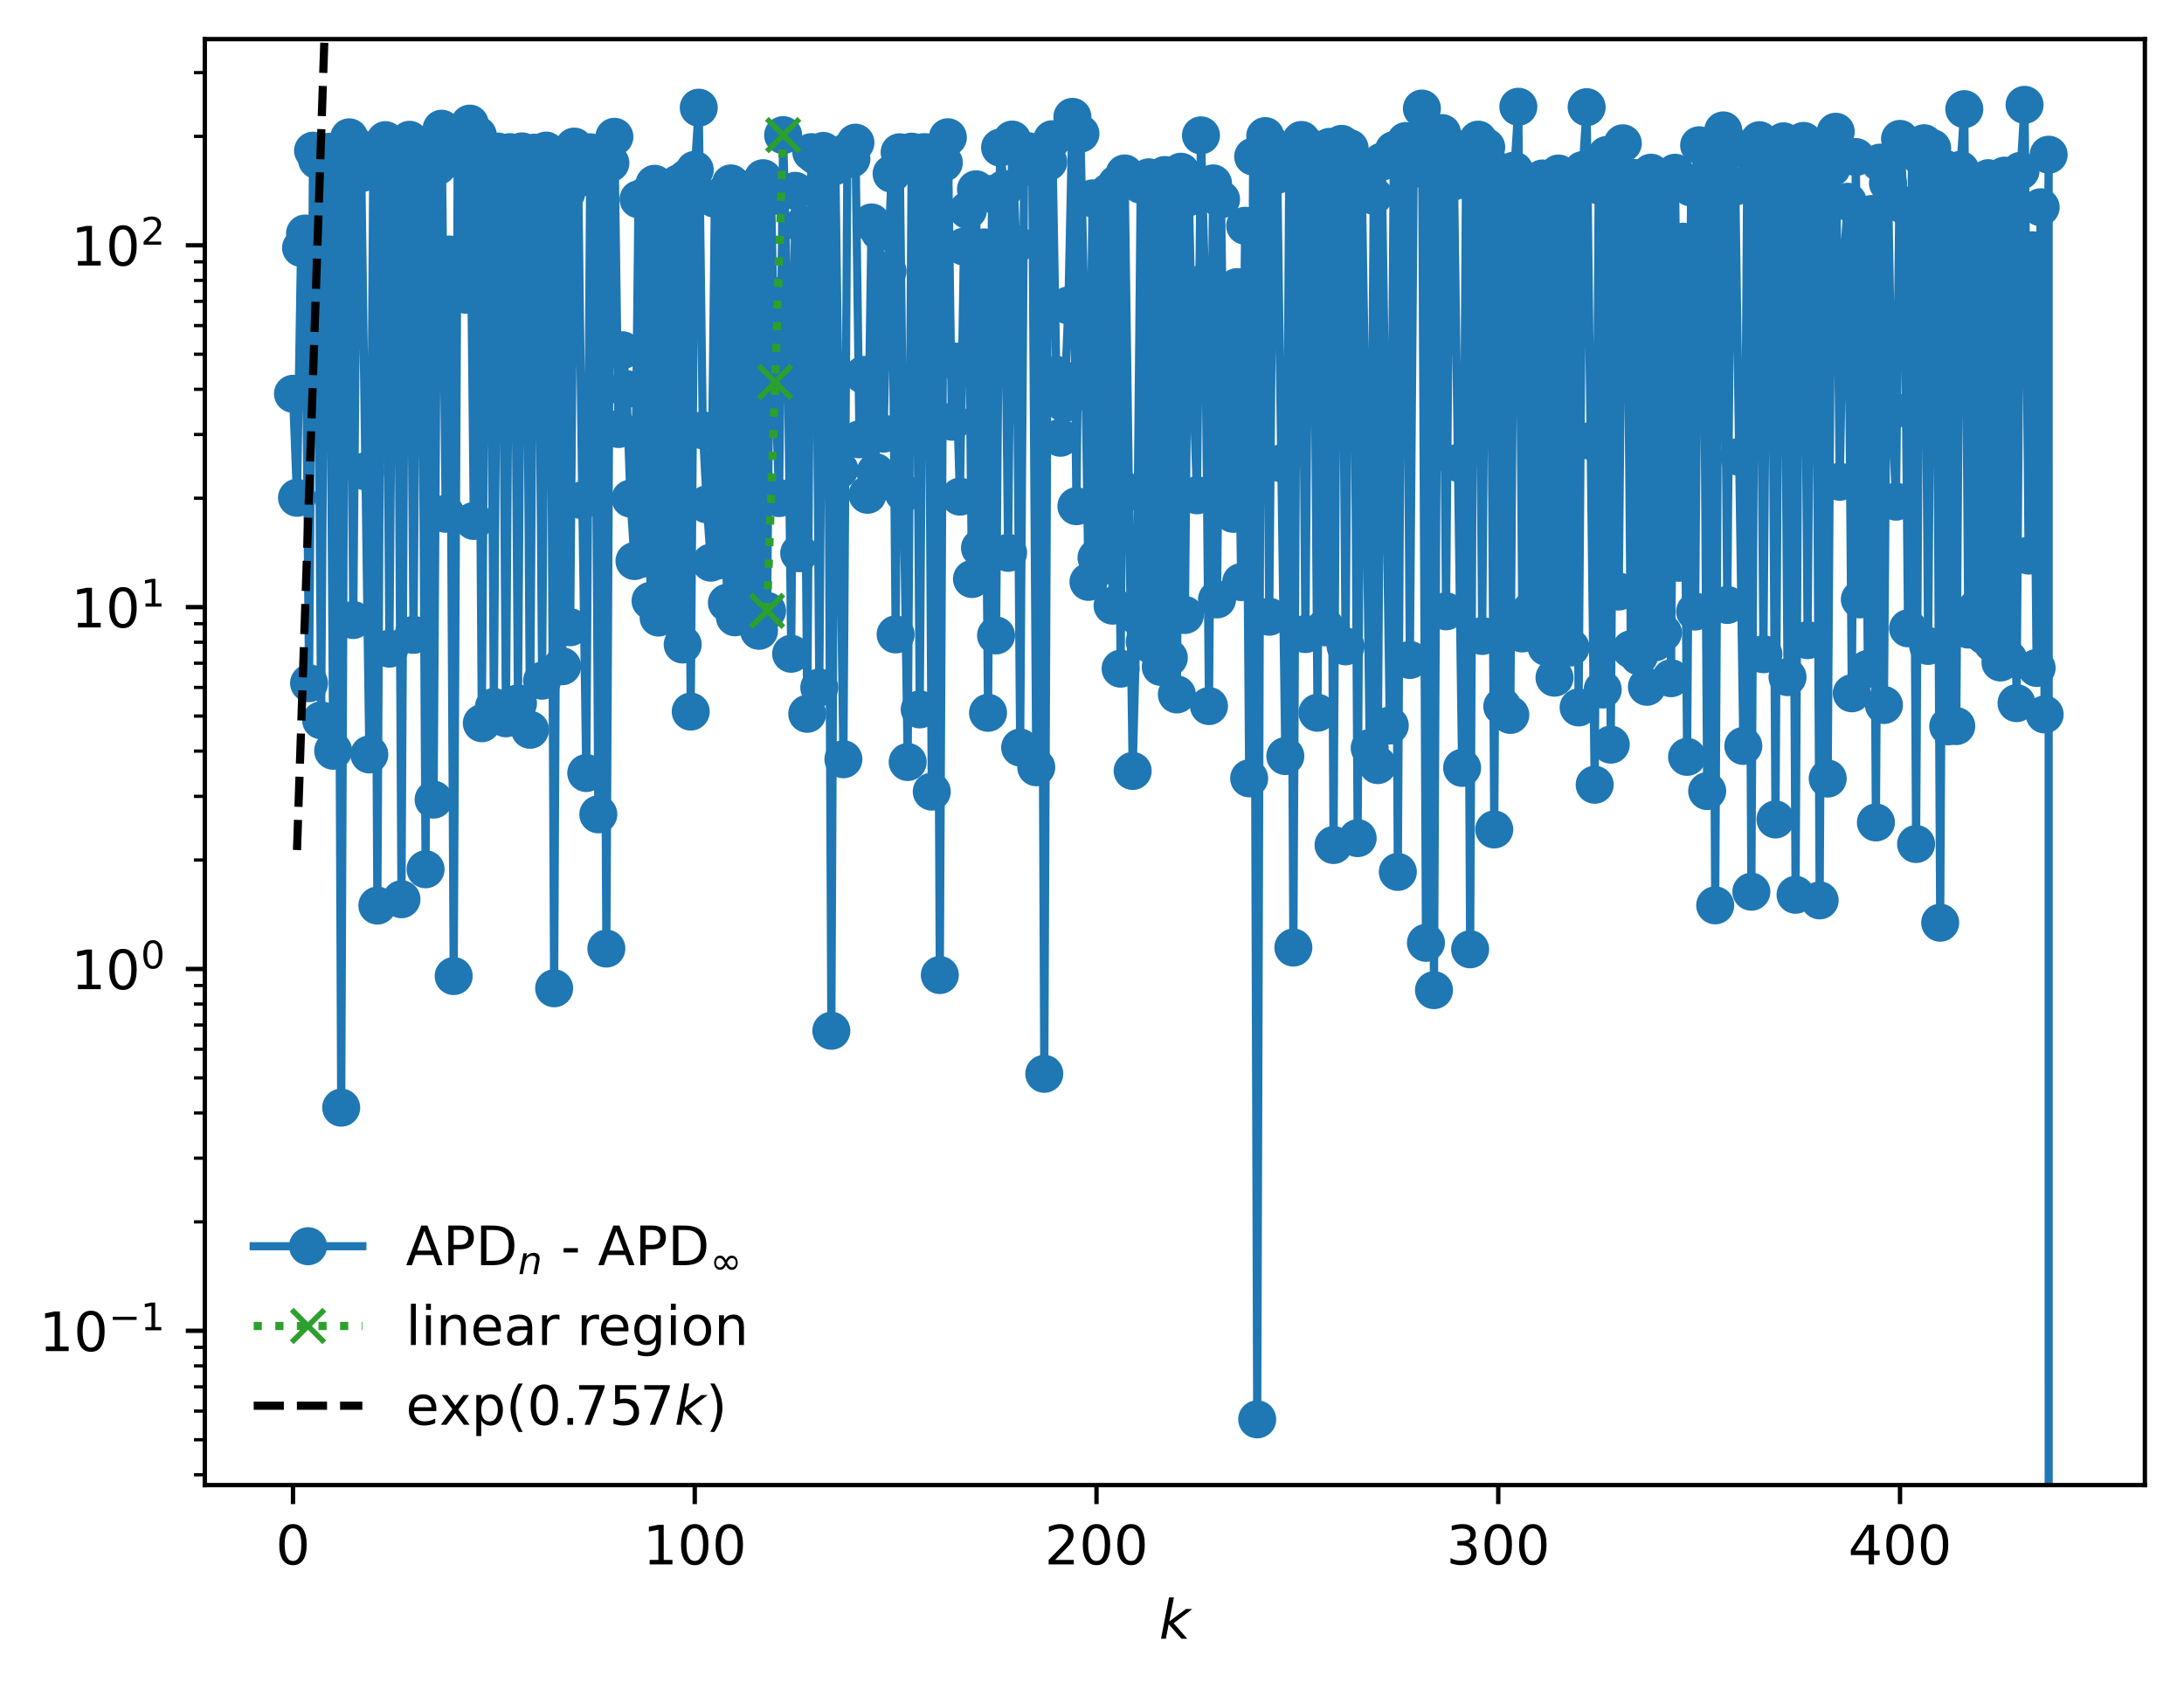 <?xml version="1.0" encoding="utf-8" standalone="no"?>
<!DOCTYPE svg PUBLIC "-//W3C//DTD SVG 1.1//EN"
  "http://www.w3.org/Graphics/SVG/1.1/DTD/svg11.dtd">
<!-- Created with matplotlib (https://matplotlib.org/) -->
<svg height="310.868pt" version="1.1" viewBox="0 0 402.02 310.868" width="402.02pt" xmlns="http://www.w3.org/2000/svg" xmlns:xlink="http://www.w3.org/1999/xlink">
 <defs>
  <style type="text/css">
*{stroke-linecap:butt;stroke-linejoin:round;}
  </style>
 </defs>
 <g id="figure_1">
  <g id="patch_1">
   <path d="M 0 310.868 
L 402.02 310.868 
L 402.02 0 
L 0 0 
z
" style="fill:#ffffff;"/>
  </g>
  <g id="axes_1">
   <g id="patch_2">
    <path d="M 37.7 273.312 
L 394.82 273.312 
L 394.82 7.2 
L 37.7 7.2 
z
" style="fill:#ffffff;"/>
   </g>
   <g id="matplotlib.axis_1">
    <g id="xtick_1">
     <g id="line2d_1">
      <defs>
       <path d="M 0 0 
L 0 3.5 
" id="mf5eaff327a" style="stroke:#000000;stroke-width:0.8;"/>
      </defs>
      <g>
       <use style="stroke:#000000;stroke-width:0.8;" x="53.933" xlink:href="#mf5eaff327a" y="273.312"/>
      </g>
     </g>
     <g id="text_1">
      <!-- 0 -->
      <defs>
       <path d="M 31.781 66.406 
Q 24.172 66.406 20.328 58.906 
Q 16.5 51.422 16.5 36.375 
Q 16.5 21.391 20.328 13.891 
Q 24.172 6.391 31.781 6.391 
Q 39.453 6.391 43.281 13.891 
Q 47.125 21.391 47.125 36.375 
Q 47.125 51.422 43.281 58.906 
Q 39.453 66.406 31.781 66.406 
z
M 31.781 74.219 
Q 44.047 74.219 50.516 64.516 
Q 56.984 54.828 56.984 36.375 
Q 56.984 17.969 50.516 8.266 
Q 44.047 -1.422 31.781 -1.422 
Q 19.531 -1.422 13.062 8.266 
Q 6.594 17.969 6.594 36.375 
Q 6.594 54.828 13.062 64.516 
Q 19.531 74.219 31.781 74.219 
z
" id="DejaVuSans-48"/>
      </defs>
      <g transform="translate(50.751 287.91)scale(0.1 -0.1)">
       <use xlink:href="#DejaVuSans-48"/>
      </g>
     </g>
    </g>
    <g id="xtick_2">
     <g id="line2d_2">
      <g>
       <use style="stroke:#000000;stroke-width:0.8;" x="127.886" xlink:href="#mf5eaff327a" y="273.312"/>
      </g>
     </g>
     <g id="text_2">
      <!-- 100 -->
      <defs>
       <path d="M 12.406 8.297 
L 28.516 8.297 
L 28.516 63.922 
L 10.984 60.406 
L 10.984 69.391 
L 28.422 72.906 
L 38.281 72.906 
L 38.281 8.297 
L 54.391 8.297 
L 54.391 0 
L 12.406 0 
z
" id="DejaVuSans-49"/>
      </defs>
      <g transform="translate(118.342 287.91)scale(0.1 -0.1)">
       <use xlink:href="#DejaVuSans-49"/>
       <use x="63.623" xlink:href="#DejaVuSans-48"/>
       <use x="127.246" xlink:href="#DejaVuSans-48"/>
      </g>
     </g>
    </g>
    <g id="xtick_3">
     <g id="line2d_3">
      <g>
       <use style="stroke:#000000;stroke-width:0.8;" x="201.839" xlink:href="#mf5eaff327a" y="273.312"/>
      </g>
     </g>
     <g id="text_3">
      <!-- 200 -->
      <defs>
       <path d="M 19.188 8.297 
L 53.609 8.297 
L 53.609 0 
L 7.328 0 
L 7.328 8.297 
Q 12.938 14.109 22.625 23.891 
Q 32.328 33.688 34.812 36.531 
Q 39.547 41.844 41.422 45.531 
Q 43.312 49.219 43.312 52.781 
Q 43.312 58.594 39.234 62.25 
Q 35.156 65.922 28.609 65.922 
Q 23.969 65.922 18.812 64.312 
Q 13.672 62.703 7.812 59.422 
L 7.812 69.391 
Q 13.766 71.781 18.938 73 
Q 24.125 74.219 28.422 74.219 
Q 39.75 74.219 46.484 68.547 
Q 53.219 62.891 53.219 53.422 
Q 53.219 48.922 51.531 44.891 
Q 49.859 40.875 45.406 35.406 
Q 44.188 33.984 37.641 27.219 
Q 31.109 20.453 19.188 8.297 
z
" id="DejaVuSans-50"/>
      </defs>
      <g transform="translate(192.295 287.91)scale(0.1 -0.1)">
       <use xlink:href="#DejaVuSans-50"/>
       <use x="63.623" xlink:href="#DejaVuSans-48"/>
       <use x="127.246" xlink:href="#DejaVuSans-48"/>
      </g>
     </g>
    </g>
    <g id="xtick_4">
     <g id="line2d_4">
      <g>
       <use style="stroke:#000000;stroke-width:0.8;" x="275.792" xlink:href="#mf5eaff327a" y="273.312"/>
      </g>
     </g>
     <g id="text_4">
      <!-- 300 -->
      <defs>
       <path d="M 40.578 39.312 
Q 47.656 37.797 51.625 33 
Q 55.609 28.219 55.609 21.188 
Q 55.609 10.406 48.188 4.484 
Q 40.766 -1.422 27.094 -1.422 
Q 22.516 -1.422 17.656 -0.516 
Q 12.797 0.391 7.625 2.203 
L 7.625 11.719 
Q 11.719 9.328 16.594 8.109 
Q 21.484 6.891 26.812 6.891 
Q 36.078 6.891 40.938 10.547 
Q 45.797 14.203 45.797 21.188 
Q 45.797 27.641 41.281 31.266 
Q 36.766 34.906 28.719 34.906 
L 20.219 34.906 
L 20.219 43.016 
L 29.109 43.016 
Q 36.375 43.016 40.234 45.922 
Q 44.094 48.828 44.094 54.297 
Q 44.094 59.906 40.109 62.906 
Q 36.141 65.922 28.719 65.922 
Q 24.656 65.922 20.016 65.031 
Q 15.375 64.156 9.812 62.312 
L 9.812 71.094 
Q 15.438 72.656 20.344 73.438 
Q 25.25 74.219 29.594 74.219 
Q 40.828 74.219 47.359 69.109 
Q 53.906 64.016 53.906 55.328 
Q 53.906 49.266 50.438 45.094 
Q 46.969 40.922 40.578 39.312 
z
" id="DejaVuSans-51"/>
      </defs>
      <g transform="translate(266.249 287.91)scale(0.1 -0.1)">
       <use xlink:href="#DejaVuSans-51"/>
       <use x="63.623" xlink:href="#DejaVuSans-48"/>
       <use x="127.246" xlink:href="#DejaVuSans-48"/>
      </g>
     </g>
    </g>
    <g id="xtick_5">
     <g id="line2d_5">
      <g>
       <use style="stroke:#000000;stroke-width:0.8;" x="349.746" xlink:href="#mf5eaff327a" y="273.312"/>
      </g>
     </g>
     <g id="text_5">
      <!-- 400 -->
      <defs>
       <path d="M 37.797 64.312 
L 12.891 25.391 
L 37.797 25.391 
z
M 35.203 72.906 
L 47.609 72.906 
L 47.609 25.391 
L 58.016 25.391 
L 58.016 17.188 
L 47.609 17.188 
L 47.609 0 
L 37.797 0 
L 37.797 17.188 
L 4.891 17.188 
L 4.891 26.703 
z
" id="DejaVuSans-52"/>
      </defs>
      <g transform="translate(340.202 287.91)scale(0.1 -0.1)">
       <use xlink:href="#DejaVuSans-52"/>
       <use x="63.623" xlink:href="#DejaVuSans-48"/>
       <use x="127.246" xlink:href="#DejaVuSans-48"/>
      </g>
     </g>
    </g>
    <g id="text_6">
     <!-- $ k $ -->
     <defs>
      <path d="M 18.312 75.984 
L 27.297 75.984 
L 18.703 31.688 
L 49.516 54.688 
L 61.188 54.688 
L 26.812 28.516 
L 51.906 0 
L 41.016 0 
L 17.672 26.703 
L 12.5 0 
L 3.516 0 
z
" id="DejaVuSans-Oblique-107"/>
     </defs>
     <g transform="translate(213.36 301.589)scale(0.1 -0.1)">
      <use transform="translate(0 0.016)" xlink:href="#DejaVuSans-Oblique-107"/>
     </g>
    </g>
   </g>
   <g id="matplotlib.axis_2">
    <g id="ytick_1">
     <g id="line2d_6">
      <defs>
       <path d="M 0 0 
L -3.5 0 
" id="m06c7e8a7d2" style="stroke:#000000;stroke-width:0.8;"/>
      </defs>
      <g>
       <use style="stroke:#000000;stroke-width:0.8;" x="37.7" xlink:href="#m06c7e8a7d2" y="244.918"/>
      </g>
     </g>
     <g id="text_7">
      <!-- $\mathdefault{10^{-1}}$ -->
      <defs>
       <path d="M 10.594 35.5 
L 73.188 35.5 
L 73.188 27.203 
L 10.594 27.203 
z
" id="DejaVuSans-8722"/>
      </defs>
      <g transform="translate(7.2 248.717)scale(0.1 -0.1)">
       <use transform="translate(0 0.684)" xlink:href="#DejaVuSans-49"/>
       <use transform="translate(63.623 0.684)" xlink:href="#DejaVuSans-48"/>
       <use transform="translate(128.203 38.966)scale(0.7)" xlink:href="#DejaVuSans-8722"/>
       <use transform="translate(186.855 38.966)scale(0.7)" xlink:href="#DejaVuSans-49"/>
      </g>
     </g>
    </g>
    <g id="ytick_2">
     <g id="line2d_7">
      <g>
       <use style="stroke:#000000;stroke-width:0.8;" x="37.7" xlink:href="#m06c7e8a7d2" y="178.327"/>
      </g>
     </g>
     <g id="text_8">
      <!-- $\mathdefault{10^{0}}$ -->
      <g transform="translate(13.1 182.126)scale(0.1 -0.1)">
       <use transform="translate(0 0.766)" xlink:href="#DejaVuSans-49"/>
       <use transform="translate(63.623 0.766)" xlink:href="#DejaVuSans-48"/>
       <use transform="translate(128.203 39.047)scale(0.7)" xlink:href="#DejaVuSans-48"/>
      </g>
     </g>
    </g>
    <g id="ytick_3">
     <g id="line2d_8">
      <g>
       <use style="stroke:#000000;stroke-width:0.8;" x="37.7" xlink:href="#m06c7e8a7d2" y="111.736"/>
      </g>
     </g>
     <g id="text_9">
      <!-- $\mathdefault{10^{1}}$ -->
      <g transform="translate(13.1 115.535)scale(0.1 -0.1)">
       <use transform="translate(0 0.684)" xlink:href="#DejaVuSans-49"/>
       <use transform="translate(63.623 0.684)" xlink:href="#DejaVuSans-48"/>
       <use transform="translate(128.203 38.966)scale(0.7)" xlink:href="#DejaVuSans-49"/>
      </g>
     </g>
    </g>
    <g id="ytick_4">
     <g id="line2d_9">
      <g>
       <use style="stroke:#000000;stroke-width:0.8;" x="37.7" xlink:href="#m06c7e8a7d2" y="45.144"/>
      </g>
     </g>
     <g id="text_10">
      <!-- $\mathdefault{10^{2}}$ -->
      <g transform="translate(13.1 48.944)scale(0.1 -0.1)">
       <use transform="translate(0 0.766)" xlink:href="#DejaVuSans-49"/>
       <use transform="translate(63.623 0.766)" xlink:href="#DejaVuSans-48"/>
       <use transform="translate(128.203 39.047)scale(0.7)" xlink:href="#DejaVuSans-50"/>
      </g>
     </g>
    </g>
    <g id="ytick_5">
     <g id="line2d_10">
      <defs>
       <path d="M 0 0 
L -2 0 
" id="m34d0fcad1f" style="stroke:#000000;stroke-width:0.6;"/>
      </defs>
      <g>
       <use style="stroke:#000000;stroke-width:0.6;" x="37.7" xlink:href="#m34d0fcad1f" y="271.417"/>
      </g>
     </g>
    </g>
    <g id="ytick_6">
     <g id="line2d_11">
      <g>
       <use style="stroke:#000000;stroke-width:0.6;" x="37.7" xlink:href="#m34d0fcad1f" y="264.964"/>
      </g>
     </g>
    </g>
    <g id="ytick_7">
     <g id="line2d_12">
      <g>
       <use style="stroke:#000000;stroke-width:0.6;" x="37.7" xlink:href="#m34d0fcad1f" y="259.691"/>
      </g>
     </g>
    </g>
    <g id="ytick_8">
     <g id="line2d_13">
      <g>
       <use style="stroke:#000000;stroke-width:0.6;" x="37.7" xlink:href="#m34d0fcad1f" y="255.233"/>
      </g>
     </g>
    </g>
    <g id="ytick_9">
     <g id="line2d_14">
      <g>
       <use style="stroke:#000000;stroke-width:0.6;" x="37.7" xlink:href="#m34d0fcad1f" y="251.371"/>
      </g>
     </g>
    </g>
    <g id="ytick_10">
     <g id="line2d_15">
      <g>
       <use style="stroke:#000000;stroke-width:0.6;" x="37.7" xlink:href="#m34d0fcad1f" y="247.965"/>
      </g>
     </g>
    </g>
    <g id="ytick_11">
     <g id="line2d_16">
      <g>
       <use style="stroke:#000000;stroke-width:0.6;" x="37.7" xlink:href="#m34d0fcad1f" y="224.872"/>
      </g>
     </g>
    </g>
    <g id="ytick_12">
     <g id="line2d_17">
      <g>
       <use style="stroke:#000000;stroke-width:0.6;" x="37.7" xlink:href="#m34d0fcad1f" y="213.146"/>
      </g>
     </g>
    </g>
    <g id="ytick_13">
     <g id="line2d_18">
      <g>
       <use style="stroke:#000000;stroke-width:0.6;" x="37.7" xlink:href="#m34d0fcad1f" y="204.826"/>
      </g>
     </g>
    </g>
    <g id="ytick_14">
     <g id="line2d_19">
      <g>
       <use style="stroke:#000000;stroke-width:0.6;" x="37.7" xlink:href="#m34d0fcad1f" y="198.373"/>
      </g>
     </g>
    </g>
    <g id="ytick_15">
     <g id="line2d_20">
      <g>
       <use style="stroke:#000000;stroke-width:0.6;" x="37.7" xlink:href="#m34d0fcad1f" y="193.1"/>
      </g>
     </g>
    </g>
    <g id="ytick_16">
     <g id="line2d_21">
      <g>
       <use style="stroke:#000000;stroke-width:0.6;" x="37.7" xlink:href="#m34d0fcad1f" y="188.642"/>
      </g>
     </g>
    </g>
    <g id="ytick_17">
     <g id="line2d_22">
      <g>
       <use style="stroke:#000000;stroke-width:0.6;" x="37.7" xlink:href="#m34d0fcad1f" y="184.78"/>
      </g>
     </g>
    </g>
    <g id="ytick_18">
     <g id="line2d_23">
      <g>
       <use style="stroke:#000000;stroke-width:0.6;" x="37.7" xlink:href="#m34d0fcad1f" y="181.374"/>
      </g>
     </g>
    </g>
    <g id="ytick_19">
     <g id="line2d_24">
      <g>
       <use style="stroke:#000000;stroke-width:0.6;" x="37.7" xlink:href="#m34d0fcad1f" y="158.281"/>
      </g>
     </g>
    </g>
    <g id="ytick_20">
     <g id="line2d_25">
      <g>
       <use style="stroke:#000000;stroke-width:0.6;" x="37.7" xlink:href="#m34d0fcad1f" y="146.555"/>
      </g>
     </g>
    </g>
    <g id="ytick_21">
     <g id="line2d_26">
      <g>
       <use style="stroke:#000000;stroke-width:0.6;" x="37.7" xlink:href="#m34d0fcad1f" y="138.235"/>
      </g>
     </g>
    </g>
    <g id="ytick_22">
     <g id="line2d_27">
      <g>
       <use style="stroke:#000000;stroke-width:0.6;" x="37.7" xlink:href="#m34d0fcad1f" y="131.782"/>
      </g>
     </g>
    </g>
    <g id="ytick_23">
     <g id="line2d_28">
      <g>
       <use style="stroke:#000000;stroke-width:0.6;" x="37.7" xlink:href="#m34d0fcad1f" y="126.509"/>
      </g>
     </g>
    </g>
    <g id="ytick_24">
     <g id="line2d_29">
      <g>
       <use style="stroke:#000000;stroke-width:0.6;" x="37.7" xlink:href="#m34d0fcad1f" y="122.051"/>
      </g>
     </g>
    </g>
    <g id="ytick_25">
     <g id="line2d_30">
      <g>
       <use style="stroke:#000000;stroke-width:0.6;" x="37.7" xlink:href="#m34d0fcad1f" y="118.189"/>
      </g>
     </g>
    </g>
    <g id="ytick_26">
     <g id="line2d_31">
      <g>
       <use style="stroke:#000000;stroke-width:0.6;" x="37.7" xlink:href="#m34d0fcad1f" y="114.783"/>
      </g>
     </g>
    </g>
    <g id="ytick_27">
     <g id="line2d_32">
      <g>
       <use style="stroke:#000000;stroke-width:0.6;" x="37.7" xlink:href="#m34d0fcad1f" y="91.69"/>
      </g>
     </g>
    </g>
    <g id="ytick_28">
     <g id="line2d_33">
      <g>
       <use style="stroke:#000000;stroke-width:0.6;" x="37.7" xlink:href="#m34d0fcad1f" y="79.964"/>
      </g>
     </g>
    </g>
    <g id="ytick_29">
     <g id="line2d_34">
      <g>
       <use style="stroke:#000000;stroke-width:0.6;" x="37.7" xlink:href="#m34d0fcad1f" y="71.644"/>
      </g>
     </g>
    </g>
    <g id="ytick_30">
     <g id="line2d_35">
      <g>
       <use style="stroke:#000000;stroke-width:0.6;" x="37.7" xlink:href="#m34d0fcad1f" y="65.19"/>
      </g>
     </g>
    </g>
    <g id="ytick_31">
     <g id="line2d_36">
      <g>
       <use style="stroke:#000000;stroke-width:0.6;" x="37.7" xlink:href="#m34d0fcad1f" y="59.918"/>
      </g>
     </g>
    </g>
    <g id="ytick_32">
     <g id="line2d_37">
      <g>
       <use style="stroke:#000000;stroke-width:0.6;" x="37.7" xlink:href="#m34d0fcad1f" y="55.459"/>
      </g>
     </g>
    </g>
    <g id="ytick_33">
     <g id="line2d_38">
      <g>
       <use style="stroke:#000000;stroke-width:0.6;" x="37.7" xlink:href="#m34d0fcad1f" y="51.598"/>
      </g>
     </g>
    </g>
    <g id="ytick_34">
     <g id="line2d_39">
      <g>
       <use style="stroke:#000000;stroke-width:0.6;" x="37.7" xlink:href="#m34d0fcad1f" y="48.191"/>
      </g>
     </g>
    </g>
    <g id="ytick_35">
     <g id="line2d_40">
      <g>
       <use style="stroke:#000000;stroke-width:0.6;" x="37.7" xlink:href="#m34d0fcad1f" y="25.098"/>
      </g>
     </g>
    </g>
    <g id="ytick_36">
     <g id="line2d_41">
      <g>
       <use style="stroke:#000000;stroke-width:0.6;" x="37.7" xlink:href="#m34d0fcad1f" y="13.372"/>
      </g>
     </g>
    </g>
   </g>
   <g id="line2d_42">
    <path clip-path="url(#p1be88e6714)" d="M 53.933 72.473 
L 54.672 91.608 
L 55.412 45.624 
L 56.151 42.98 
L 56.891 125.732 
L 57.63 27.733 
L 58.37 29.459 
L 59.109 132.564 
L 59.849 28.076 
L 60.589 27.935 
L 61.328 138.167 
L 62.068 28.473 
L 62.807 203.851 
L 63.547 29.326 
L 64.286 25.275 
L 65.026 114.104 
L 65.765 27.024 
L 66.505 31.878 
L 67.984 138.844 
L 68.723 27.861 
L 69.463 166.659 
L 70.202 28.932 
L 70.942 25.797 
L 71.681 119.379 
L 72.421 27.205 
L 73.161 31.567 
L 73.9 165.495 
L 74.64 29.023 
L 75.379 25.73 
L 76.119 116.841 
L 76.858 27.067 
L 77.598 32.242 
L 78.337 159.979 
L 79.077 30.856 
L 79.816 147.16 
L 80.556 30.587 
L 81.295 23.687 
L 82.035 94.554 
L 82.774 46.849 
L 83.514 179.634 
L 84.254 29.292 
L 84.993 25.537 
L 85.733 54.24 
L 86.472 22.752 
L 87.212 95.874 
L 87.951 24.867 
L 88.691 133.103 
L 89.43 28.002 
L 90.17 28.425 
L 90.909 130.116 
L 91.649 27.892 
L 92.388 28.806 
L 93.128 132.197 
L 93.867 27.999 
L 94.607 28.46 
L 95.347 129.453 
L 96.086 27.862 
L 96.826 28.882 
L 97.565 134.308 
L 98.305 28.1 
L 99.044 28.239 
L 99.784 125.273 
L 100.523 27.716 
L 101.263 29.061 
L 102.002 181.885 
L 102.742 30.231 
L 103.481 122.616 
L 104.221 35.559 
L 104.96 115.439 
L 105.7 26.98 
L 106.439 32.843 
L 107.179 92.072 
L 107.919 142.266 
L 108.658 28.026 
L 109.398 28.244 
L 110.137 149.868 
L 110.877 29.119 
L 111.616 174.573 
L 112.356 30.009 
L 113.095 25.176 
L 113.835 78.958 
L 114.574 64.464 
L 115.314 71.611 
L 116.053 91.761 
L 116.793 103.249 
L 117.532 36.675 
L 118.272 102.81 
L 119.012 35.914 
L 119.751 110.568 
L 120.491 33.828 
L 121.23 113.655 
L 121.97 34.605 
L 122.709 110.314 
L 123.449 34.995 
L 124.188 112.073 
L 124.928 33.736 
L 125.667 118.615 
L 126.407 32.787 
L 127.146 130.957 
L 127.886 31.254 
L 128.625 19.821 
L 129.365 79.203 
L 130.105 92.823 
L 130.844 103.553 
L 131.584 36.589 
L 132.323 103.129 
L 133.063 35.837 
L 133.802 110.936 
L 134.542 33.756 
L 135.281 113.607 
L 136.021 34.692 
L 136.76 109.077 
L 137.5 35.543 
L 138.239 107.909 
L 138.979 34.83 
L 139.718 116.093 
L 140.458 32.797 
L 141.198 112.428 
L 141.937 36.141 
L 142.677 70.311 
L 143.416 91.665 
L 144.156 24.868 
L 144.895 53.988 
L 145.635 120.315 
L 146.374 35.124 
L 147.114 101.809 
L 147.853 41.42 
L 148.593 131.365 
L 149.332 28.001 
L 150.072 28.606 
L 150.811 126.531 
L 151.551 27.778 
L 152.29 28.792 
L 153.03 189.697 
L 153.77 30.537 
L 155.249 139.732 
L 155.988 27.879 
L 156.728 29.218 
L 157.467 26.259 
L 158.207 80.848 
L 158.946 68.997 
L 159.686 91.061 
L 160.425 40.938 
L 161.165 86.893 
L 161.904 42.665 
L 162.644 79.803 
L 163.383 49.901 
L 164.123 31.974 
L 164.863 116.759 
L 165.602 28.027 
L 166.342 90.753 
L 167.081 140.239 
L 167.821 27.912 
L 168.56 28.934 
L 169.3 130.559 
L 170.039 28.007 
L 170.779 28.053 
L 171.518 145.689 
L 172.258 28.977 
L 172.997 179.448 
L 173.737 29.946 
L 174.476 25.262 
L 175.216 77.609 
L 175.956 66.547 
L 176.695 91.403 
L 177.435 45.383 
L 178.174 38.676 
L 178.914 106.56 
L 179.653 34.84 
L 180.393 100.85 
L 181.132 45.53 
L 181.872 131.185 
L 182.611 35.686 
L 183.351 116.945 
L 184.09 27.162 
L 184.83 34.77 
L 185.569 101.739 
L 186.309 25.69 
L 187.048 44.948 
L 187.788 137.579 
L 188.528 28.408 
L 189.267 27.827 
L 190.007 30.723 
L 190.746 141.202 
L 191.486 28.794 
L 192.225 197.623 
L 192.965 29.788 
L 193.704 25.625 
L 194.444 68.973 
L 195.183 80.565 
L 195.923 74.2 
L 196.662 56.214 
L 197.402 21.512 
L 198.141 93.157 
L 198.881 24.594 
L 199.621 57.825 
L 200.36 107.088 
L 201.1 36.51 
L 201.839 102.644 
L 202.579 36.811 
L 203.318 104.065 
L 204.058 35.385 
L 204.797 111.465 
L 205.537 33.862 
L 206.276 123.061 
L 207.016 31.92 
L 208.495 141.886 
L 209.234 113.307 
L 209.974 34.003 
L 210.714 118.111 
L 211.453 32.631 
L 212.193 118.865 
L 212.932 33.307 
L 213.672 122.737 
L 214.411 32.214 
L 215.151 121.064 
L 215.89 32.872 
L 216.63 127.799 
L 217.369 31.607 
L 218.109 113.18 
L 218.848 36.283 
L 219.588 69.464 
L 220.327 91.155 
L 221.067 24.914 
L 221.806 51.959 
L 222.546 129.944 
L 223.286 33.752 
L 224.025 110.316 
L 224.765 36.699 
L 225.504 89.951 
L 226.244 56.894 
L 226.983 94.562 
L 227.723 52.836 
L 228.462 107.129 
L 229.202 41.55 
L 229.941 143.242 
L 230.681 28.817 
L 231.42 261.216 
L 232.16 29.443 
L 232.899 25.046 
L 233.639 113.504 
L 234.379 26.973 
L 235.118 32.171 
L 236.597 139.147 
L 237.337 27.928 
L 238.076 174.385 
L 238.816 29.029 
L 239.555 25.761 
L 240.295 116.694 
L 241.034 27.105 
L 241.774 31.882 
L 242.513 131.173 
L 243.253 35.029 
L 243.992 115.453 
L 244.732 27.03 
L 245.472 155.516 
L 246.211 28.726 
L 246.951 26.477 
L 247.69 118.949 
L 248.43 27.272 
L 249.169 31.041 
L 249.909 154.248 
L 250.648 32.131 
L 251.388 78.637 
L 252.127 137.666 
L 252.867 36.042 
L 253.606 140.808 
L 254.346 29.76 
L 255.825 133.522 
L 256.564 27.63 
L 257.304 160.464 
L 258.044 28.832 
L 258.783 25.951 
L 259.523 121.457 
L 260.262 27.349 
L 261.002 31.016 
L 261.741 19.981 
L 262.481 173.516 
L 263.22 30.043 
L 263.96 182.224 
L 264.699 29.694 
L 265.439 24.488 
L 266.178 112.504 
L 266.918 26.82 
L 267.657 33.366 
L 269.137 141.316 
L 269.876 27.993 
L 270.616 174.707 
L 271.355 29.036 
L 272.095 25.699 
L 272.834 117.046 
L 273.574 27.096 
L 274.313 32.041 
L 275.053 152.653 
L 275.792 31.493 
L 276.532 130.008 
L 277.271 32.184 
L 278.011 131.573 
L 278.75 31.388 
L 279.49 19.649 
L 280.23 116.581 
L 280.969 34.333 
L 281.709 112.424 
L 282.448 34.377 
L 283.188 116.756 
L 283.927 32.848 
L 284.667 119.063 
L 285.406 33.16 
L 286.146 124.719 
L 286.885 31.938 
L 287.625 118.886 
L 288.364 33.584 
L 289.104 119.173 
L 289.843 32.832 
L 290.583 130.196 
L 291.322 31.307 
L 292.062 19.723 
L 293.541 144.425 
L 294.281 34.132 
L 295.02 126.897 
L 295.76 28.525 
L 296.499 137.043 
L 297.239 33.418 
L 297.978 108.866 
L 298.718 26.372 
L 299.457 36.525 
L 300.197 119.494 
L 300.936 32.761 
L 301.676 120.778 
L 302.415 32.963 
L 303.155 126.396 
L 303.895 31.784 
L 304.634 118.231 
L 305.374 33.833 
L 306.113 116.474 
L 306.853 33.395 
L 307.592 124.813 
L 308.332 31.797 
L 309.071 103.58 
L 309.811 44.483 
L 310.55 139.291 
L 311.29 34.517 
L 312.029 112.547 
L 312.769 26.735 
L 313.508 34.02 
L 314.248 145.59 
L 314.988 30.566 
L 315.727 166.617 
L 316.467 29.91 
L 317.206 24 
L 317.946 111.34 
L 318.685 26.691 
L 319.425 34.329 
L 320.904 137.281 
L 321.643 27.796 
L 322.383 164.111 
L 323.122 28.902 
L 323.862 25.807 
L 324.601 120.404 
L 325.341 27.273 
L 326.081 31.283 
L 326.82 150.809 
L 327.56 28.749 
L 328.299 26.012 
L 329.039 124.615 
L 329.778 27.628 
L 330.518 164.676 
L 331.257 28.931 
L 331.997 25.933 
L 332.736 117.81 
L 333.476 27.149 
L 334.215 31.774 
L 334.955 165.702 
L 335.694 30.85 
L 336.434 143.285 
L 337.173 30.874 
L 337.913 24.246 
L 338.653 88.66 
L 339.392 47.807 
L 340.132 37.134 
L 340.871 127.594 
L 341.611 28.901 
L 342.35 110.309 
L 343.09 44.251 
L 343.829 123.097 
L 344.569 39.377 
L 345.308 151.361 
L 346.048 29.936 
L 346.787 129.75 
L 347.527 33.732 
L 348.266 75.57 
L 349.006 92.326 
L 349.746 25.565 
L 350.485 37.785 
L 351.225 115.634 
L 351.964 27.156 
L 352.704 155.331 
L 353.443 28.76 
L 354.183 26.362 
L 354.922 118.875 
L 355.662 27.244 
L 356.401 31.252 
L 357.141 169.815 
L 357.88 30.996 
L 358.62 133.675 
L 359.359 31.914 
L 360.099 133.625 
L 360.839 31.262 
L 361.578 20.084 
L 362.318 115.862 
L 363.057 34.471 
L 363.797 112.005 
L 364.536 34.398 
L 365.276 116.969 
L 366.015 32.788 
L 366.755 118.39 
L 367.494 33.39 
L 368.234 121.924 
L 368.973 32.327 
L 369.713 121.333 
L 370.452 32.757 
L 371.192 129.406 
L 371.931 31.443 
L 372.671 19.296 
L 373.411 102.245 
L 374.15 46.057 
L 374.89 122.927 
L 375.629 38.143 
L 376.369 131.486 
L 377.108 28.474 
L 377.111 311.868 
L 377.111 311.868 
" style="fill:none;stroke:#1f77b4;stroke-linecap:square;stroke-width:1.5;"/>
    <defs>
     <path d="M 0 3 
C 0.796 3 1.559 2.684 2.121 2.121 
C 2.684 1.559 3 0.796 3 0 
C 3 -0.796 2.684 -1.559 2.121 -2.121 
C 1.559 -2.684 0.796 -3 0 -3 
C -0.796 -3 -1.559 -2.684 -2.121 -2.121 
C -2.684 -1.559 -3 -0.796 -3 0 
C -3 0.796 -2.684 1.559 -2.121 2.121 
C -1.559 2.684 -0.796 3 0 3 
z
" id="mca4fcc9f24" style="stroke:#1f77b4;"/>
    </defs>
    <g clip-path="url(#p1be88e6714)">
     <use style="fill:#1f77b4;stroke:#1f77b4;" x="53.933" xlink:href="#mca4fcc9f24" y="72.473"/>
     <use style="fill:#1f77b4;stroke:#1f77b4;" x="54.672" xlink:href="#mca4fcc9f24" y="91.608"/>
     <use style="fill:#1f77b4;stroke:#1f77b4;" x="55.412" xlink:href="#mca4fcc9f24" y="45.624"/>
     <use style="fill:#1f77b4;stroke:#1f77b4;" x="56.151" xlink:href="#mca4fcc9f24" y="42.98"/>
     <use style="fill:#1f77b4;stroke:#1f77b4;" x="56.891" xlink:href="#mca4fcc9f24" y="125.732"/>
     <use style="fill:#1f77b4;stroke:#1f77b4;" x="57.63" xlink:href="#mca4fcc9f24" y="27.733"/>
     <use style="fill:#1f77b4;stroke:#1f77b4;" x="58.37" xlink:href="#mca4fcc9f24" y="29.459"/>
     <use style="fill:#1f77b4;stroke:#1f77b4;" x="59.109" xlink:href="#mca4fcc9f24" y="132.564"/>
     <use style="fill:#1f77b4;stroke:#1f77b4;" x="59.849" xlink:href="#mca4fcc9f24" y="28.076"/>
     <use style="fill:#1f77b4;stroke:#1f77b4;" x="60.589" xlink:href="#mca4fcc9f24" y="27.935"/>
     <use style="fill:#1f77b4;stroke:#1f77b4;" x="61.328" xlink:href="#mca4fcc9f24" y="138.167"/>
     <use style="fill:#1f77b4;stroke:#1f77b4;" x="62.068" xlink:href="#mca4fcc9f24" y="28.473"/>
     <use style="fill:#1f77b4;stroke:#1f77b4;" x="62.807" xlink:href="#mca4fcc9f24" y="203.851"/>
     <use style="fill:#1f77b4;stroke:#1f77b4;" x="63.547" xlink:href="#mca4fcc9f24" y="29.326"/>
     <use style="fill:#1f77b4;stroke:#1f77b4;" x="64.286" xlink:href="#mca4fcc9f24" y="25.275"/>
     <use style="fill:#1f77b4;stroke:#1f77b4;" x="65.026" xlink:href="#mca4fcc9f24" y="114.104"/>
     <use style="fill:#1f77b4;stroke:#1f77b4;" x="65.765" xlink:href="#mca4fcc9f24" y="27.024"/>
     <use style="fill:#1f77b4;stroke:#1f77b4;" x="66.505" xlink:href="#mca4fcc9f24" y="31.878"/>
     <use style="fill:#1f77b4;stroke:#1f77b4;" x="67.244" xlink:href="#mca4fcc9f24" y="86.747"/>
     <use style="fill:#1f77b4;stroke:#1f77b4;" x="67.984" xlink:href="#mca4fcc9f24" y="138.844"/>
     <use style="fill:#1f77b4;stroke:#1f77b4;" x="68.723" xlink:href="#mca4fcc9f24" y="27.861"/>
     <use style="fill:#1f77b4;stroke:#1f77b4;" x="69.463" xlink:href="#mca4fcc9f24" y="166.659"/>
     <use style="fill:#1f77b4;stroke:#1f77b4;" x="70.202" xlink:href="#mca4fcc9f24" y="28.932"/>
     <use style="fill:#1f77b4;stroke:#1f77b4;" x="70.942" xlink:href="#mca4fcc9f24" y="25.797"/>
     <use style="fill:#1f77b4;stroke:#1f77b4;" x="71.681" xlink:href="#mca4fcc9f24" y="119.379"/>
     <use style="fill:#1f77b4;stroke:#1f77b4;" x="72.421" xlink:href="#mca4fcc9f24" y="27.205"/>
     <use style="fill:#1f77b4;stroke:#1f77b4;" x="73.161" xlink:href="#mca4fcc9f24" y="31.567"/>
     <use style="fill:#1f77b4;stroke:#1f77b4;" x="73.9" xlink:href="#mca4fcc9f24" y="165.495"/>
     <use style="fill:#1f77b4;stroke:#1f77b4;" x="74.64" xlink:href="#mca4fcc9f24" y="29.023"/>
     <use style="fill:#1f77b4;stroke:#1f77b4;" x="75.379" xlink:href="#mca4fcc9f24" y="25.73"/>
     <use style="fill:#1f77b4;stroke:#1f77b4;" x="76.119" xlink:href="#mca4fcc9f24" y="116.841"/>
     <use style="fill:#1f77b4;stroke:#1f77b4;" x="76.858" xlink:href="#mca4fcc9f24" y="27.067"/>
     <use style="fill:#1f77b4;stroke:#1f77b4;" x="77.598" xlink:href="#mca4fcc9f24" y="32.242"/>
     <use style="fill:#1f77b4;stroke:#1f77b4;" x="78.337" xlink:href="#mca4fcc9f24" y="159.979"/>
     <use style="fill:#1f77b4;stroke:#1f77b4;" x="79.077" xlink:href="#mca4fcc9f24" y="30.856"/>
     <use style="fill:#1f77b4;stroke:#1f77b4;" x="79.816" xlink:href="#mca4fcc9f24" y="147.16"/>
     <use style="fill:#1f77b4;stroke:#1f77b4;" x="80.556" xlink:href="#mca4fcc9f24" y="30.587"/>
     <use style="fill:#1f77b4;stroke:#1f77b4;" x="81.295" xlink:href="#mca4fcc9f24" y="23.687"/>
     <use style="fill:#1f77b4;stroke:#1f77b4;" x="82.035" xlink:href="#mca4fcc9f24" y="94.554"/>
     <use style="fill:#1f77b4;stroke:#1f77b4;" x="82.774" xlink:href="#mca4fcc9f24" y="46.849"/>
     <use style="fill:#1f77b4;stroke:#1f77b4;" x="83.514" xlink:href="#mca4fcc9f24" y="179.634"/>
     <use style="fill:#1f77b4;stroke:#1f77b4;" x="84.254" xlink:href="#mca4fcc9f24" y="29.292"/>
     <use style="fill:#1f77b4;stroke:#1f77b4;" x="84.993" xlink:href="#mca4fcc9f24" y="25.537"/>
     <use style="fill:#1f77b4;stroke:#1f77b4;" x="85.733" xlink:href="#mca4fcc9f24" y="54.24"/>
     <use style="fill:#1f77b4;stroke:#1f77b4;" x="86.472" xlink:href="#mca4fcc9f24" y="22.752"/>
     <use style="fill:#1f77b4;stroke:#1f77b4;" x="87.212" xlink:href="#mca4fcc9f24" y="95.874"/>
     <use style="fill:#1f77b4;stroke:#1f77b4;" x="87.951" xlink:href="#mca4fcc9f24" y="24.867"/>
     <use style="fill:#1f77b4;stroke:#1f77b4;" x="88.691" xlink:href="#mca4fcc9f24" y="133.103"/>
     <use style="fill:#1f77b4;stroke:#1f77b4;" x="89.43" xlink:href="#mca4fcc9f24" y="28.002"/>
     <use style="fill:#1f77b4;stroke:#1f77b4;" x="90.17" xlink:href="#mca4fcc9f24" y="28.425"/>
     <use style="fill:#1f77b4;stroke:#1f77b4;" x="90.909" xlink:href="#mca4fcc9f24" y="130.116"/>
     <use style="fill:#1f77b4;stroke:#1f77b4;" x="91.649" xlink:href="#mca4fcc9f24" y="27.892"/>
     <use style="fill:#1f77b4;stroke:#1f77b4;" x="92.388" xlink:href="#mca4fcc9f24" y="28.806"/>
     <use style="fill:#1f77b4;stroke:#1f77b4;" x="93.128" xlink:href="#mca4fcc9f24" y="132.197"/>
     <use style="fill:#1f77b4;stroke:#1f77b4;" x="93.867" xlink:href="#mca4fcc9f24" y="27.999"/>
     <use style="fill:#1f77b4;stroke:#1f77b4;" x="94.607" xlink:href="#mca4fcc9f24" y="28.46"/>
     <use style="fill:#1f77b4;stroke:#1f77b4;" x="95.347" xlink:href="#mca4fcc9f24" y="129.453"/>
     <use style="fill:#1f77b4;stroke:#1f77b4;" x="96.086" xlink:href="#mca4fcc9f24" y="27.862"/>
     <use style="fill:#1f77b4;stroke:#1f77b4;" x="96.826" xlink:href="#mca4fcc9f24" y="28.882"/>
     <use style="fill:#1f77b4;stroke:#1f77b4;" x="97.565" xlink:href="#mca4fcc9f24" y="134.308"/>
     <use style="fill:#1f77b4;stroke:#1f77b4;" x="98.305" xlink:href="#mca4fcc9f24" y="28.1"/>
     <use style="fill:#1f77b4;stroke:#1f77b4;" x="99.044" xlink:href="#mca4fcc9f24" y="28.239"/>
     <use style="fill:#1f77b4;stroke:#1f77b4;" x="99.784" xlink:href="#mca4fcc9f24" y="125.273"/>
     <use style="fill:#1f77b4;stroke:#1f77b4;" x="100.523" xlink:href="#mca4fcc9f24" y="27.716"/>
     <use style="fill:#1f77b4;stroke:#1f77b4;" x="101.263" xlink:href="#mca4fcc9f24" y="29.061"/>
     <use style="fill:#1f77b4;stroke:#1f77b4;" x="102.002" xlink:href="#mca4fcc9f24" y="181.885"/>
     <use style="fill:#1f77b4;stroke:#1f77b4;" x="102.742" xlink:href="#mca4fcc9f24" y="30.231"/>
     <use style="fill:#1f77b4;stroke:#1f77b4;" x="103.481" xlink:href="#mca4fcc9f24" y="122.616"/>
     <use style="fill:#1f77b4;stroke:#1f77b4;" x="104.221" xlink:href="#mca4fcc9f24" y="35.559"/>
     <use style="fill:#1f77b4;stroke:#1f77b4;" x="104.96" xlink:href="#mca4fcc9f24" y="115.439"/>
     <use style="fill:#1f77b4;stroke:#1f77b4;" x="105.7" xlink:href="#mca4fcc9f24" y="26.98"/>
     <use style="fill:#1f77b4;stroke:#1f77b4;" x="106.439" xlink:href="#mca4fcc9f24" y="32.843"/>
     <use style="fill:#1f77b4;stroke:#1f77b4;" x="107.179" xlink:href="#mca4fcc9f24" y="92.072"/>
     <use style="fill:#1f77b4;stroke:#1f77b4;" x="107.919" xlink:href="#mca4fcc9f24" y="142.266"/>
     <use style="fill:#1f77b4;stroke:#1f77b4;" x="108.658" xlink:href="#mca4fcc9f24" y="28.026"/>
     <use style="fill:#1f77b4;stroke:#1f77b4;" x="109.398" xlink:href="#mca4fcc9f24" y="28.244"/>
     <use style="fill:#1f77b4;stroke:#1f77b4;" x="110.137" xlink:href="#mca4fcc9f24" y="149.868"/>
     <use style="fill:#1f77b4;stroke:#1f77b4;" x="110.877" xlink:href="#mca4fcc9f24" y="29.119"/>
     <use style="fill:#1f77b4;stroke:#1f77b4;" x="111.616" xlink:href="#mca4fcc9f24" y="174.573"/>
     <use style="fill:#1f77b4;stroke:#1f77b4;" x="112.356" xlink:href="#mca4fcc9f24" y="30.009"/>
     <use style="fill:#1f77b4;stroke:#1f77b4;" x="113.095" xlink:href="#mca4fcc9f24" y="25.176"/>
     <use style="fill:#1f77b4;stroke:#1f77b4;" x="113.835" xlink:href="#mca4fcc9f24" y="78.958"/>
     <use style="fill:#1f77b4;stroke:#1f77b4;" x="114.574" xlink:href="#mca4fcc9f24" y="64.464"/>
     <use style="fill:#1f77b4;stroke:#1f77b4;" x="115.314" xlink:href="#mca4fcc9f24" y="71.611"/>
     <use style="fill:#1f77b4;stroke:#1f77b4;" x="116.053" xlink:href="#mca4fcc9f24" y="91.761"/>
     <use style="fill:#1f77b4;stroke:#1f77b4;" x="116.793" xlink:href="#mca4fcc9f24" y="103.249"/>
     <use style="fill:#1f77b4;stroke:#1f77b4;" x="117.532" xlink:href="#mca4fcc9f24" y="36.675"/>
     <use style="fill:#1f77b4;stroke:#1f77b4;" x="118.272" xlink:href="#mca4fcc9f24" y="102.81"/>
     <use style="fill:#1f77b4;stroke:#1f77b4;" x="119.012" xlink:href="#mca4fcc9f24" y="35.914"/>
     <use style="fill:#1f77b4;stroke:#1f77b4;" x="119.751" xlink:href="#mca4fcc9f24" y="110.568"/>
     <use style="fill:#1f77b4;stroke:#1f77b4;" x="120.491" xlink:href="#mca4fcc9f24" y="33.828"/>
     <use style="fill:#1f77b4;stroke:#1f77b4;" x="121.23" xlink:href="#mca4fcc9f24" y="113.655"/>
     <use style="fill:#1f77b4;stroke:#1f77b4;" x="121.97" xlink:href="#mca4fcc9f24" y="34.605"/>
     <use style="fill:#1f77b4;stroke:#1f77b4;" x="122.709" xlink:href="#mca4fcc9f24" y="110.314"/>
     <use style="fill:#1f77b4;stroke:#1f77b4;" x="123.449" xlink:href="#mca4fcc9f24" y="34.995"/>
     <use style="fill:#1f77b4;stroke:#1f77b4;" x="124.188" xlink:href="#mca4fcc9f24" y="112.073"/>
     <use style="fill:#1f77b4;stroke:#1f77b4;" x="124.928" xlink:href="#mca4fcc9f24" y="33.736"/>
     <use style="fill:#1f77b4;stroke:#1f77b4;" x="125.667" xlink:href="#mca4fcc9f24" y="118.615"/>
     <use style="fill:#1f77b4;stroke:#1f77b4;" x="126.407" xlink:href="#mca4fcc9f24" y="32.787"/>
     <use style="fill:#1f77b4;stroke:#1f77b4;" x="127.146" xlink:href="#mca4fcc9f24" y="130.957"/>
     <use style="fill:#1f77b4;stroke:#1f77b4;" x="127.886" xlink:href="#mca4fcc9f24" y="31.254"/>
     <use style="fill:#1f77b4;stroke:#1f77b4;" x="128.625" xlink:href="#mca4fcc9f24" y="19.821"/>
     <use style="fill:#1f77b4;stroke:#1f77b4;" x="129.365" xlink:href="#mca4fcc9f24" y="79.203"/>
     <use style="fill:#1f77b4;stroke:#1f77b4;" x="130.105" xlink:href="#mca4fcc9f24" y="92.823"/>
     <use style="fill:#1f77b4;stroke:#1f77b4;" x="130.844" xlink:href="#mca4fcc9f24" y="103.553"/>
     <use style="fill:#1f77b4;stroke:#1f77b4;" x="131.584" xlink:href="#mca4fcc9f24" y="36.589"/>
     <use style="fill:#1f77b4;stroke:#1f77b4;" x="132.323" xlink:href="#mca4fcc9f24" y="103.129"/>
     <use style="fill:#1f77b4;stroke:#1f77b4;" x="133.063" xlink:href="#mca4fcc9f24" y="35.837"/>
     <use style="fill:#1f77b4;stroke:#1f77b4;" x="133.802" xlink:href="#mca4fcc9f24" y="110.936"/>
     <use style="fill:#1f77b4;stroke:#1f77b4;" x="134.542" xlink:href="#mca4fcc9f24" y="33.756"/>
     <use style="fill:#1f77b4;stroke:#1f77b4;" x="135.281" xlink:href="#mca4fcc9f24" y="113.607"/>
     <use style="fill:#1f77b4;stroke:#1f77b4;" x="136.021" xlink:href="#mca4fcc9f24" y="34.692"/>
     <use style="fill:#1f77b4;stroke:#1f77b4;" x="136.76" xlink:href="#mca4fcc9f24" y="109.077"/>
     <use style="fill:#1f77b4;stroke:#1f77b4;" x="137.5" xlink:href="#mca4fcc9f24" y="35.543"/>
     <use style="fill:#1f77b4;stroke:#1f77b4;" x="138.239" xlink:href="#mca4fcc9f24" y="107.909"/>
     <use style="fill:#1f77b4;stroke:#1f77b4;" x="138.979" xlink:href="#mca4fcc9f24" y="34.83"/>
     <use style="fill:#1f77b4;stroke:#1f77b4;" x="139.718" xlink:href="#mca4fcc9f24" y="116.093"/>
     <use style="fill:#1f77b4;stroke:#1f77b4;" x="140.458" xlink:href="#mca4fcc9f24" y="32.797"/>
     <use style="fill:#1f77b4;stroke:#1f77b4;" x="141.198" xlink:href="#mca4fcc9f24" y="112.428"/>
     <use style="fill:#1f77b4;stroke:#1f77b4;" x="141.937" xlink:href="#mca4fcc9f24" y="36.141"/>
     <use style="fill:#1f77b4;stroke:#1f77b4;" x="142.677" xlink:href="#mca4fcc9f24" y="70.311"/>
     <use style="fill:#1f77b4;stroke:#1f77b4;" x="143.416" xlink:href="#mca4fcc9f24" y="91.665"/>
     <use style="fill:#1f77b4;stroke:#1f77b4;" x="144.156" xlink:href="#mca4fcc9f24" y="24.868"/>
     <use style="fill:#1f77b4;stroke:#1f77b4;" x="144.895" xlink:href="#mca4fcc9f24" y="53.988"/>
     <use style="fill:#1f77b4;stroke:#1f77b4;" x="145.635" xlink:href="#mca4fcc9f24" y="120.315"/>
     <use style="fill:#1f77b4;stroke:#1f77b4;" x="146.374" xlink:href="#mca4fcc9f24" y="35.124"/>
     <use style="fill:#1f77b4;stroke:#1f77b4;" x="147.114" xlink:href="#mca4fcc9f24" y="101.809"/>
     <use style="fill:#1f77b4;stroke:#1f77b4;" x="147.853" xlink:href="#mca4fcc9f24" y="41.42"/>
     <use style="fill:#1f77b4;stroke:#1f77b4;" x="148.593" xlink:href="#mca4fcc9f24" y="131.365"/>
     <use style="fill:#1f77b4;stroke:#1f77b4;" x="149.332" xlink:href="#mca4fcc9f24" y="28.001"/>
     <use style="fill:#1f77b4;stroke:#1f77b4;" x="150.072" xlink:href="#mca4fcc9f24" y="28.606"/>
     <use style="fill:#1f77b4;stroke:#1f77b4;" x="150.811" xlink:href="#mca4fcc9f24" y="126.531"/>
     <use style="fill:#1f77b4;stroke:#1f77b4;" x="151.551" xlink:href="#mca4fcc9f24" y="27.778"/>
     <use style="fill:#1f77b4;stroke:#1f77b4;" x="152.29" xlink:href="#mca4fcc9f24" y="28.792"/>
     <use style="fill:#1f77b4;stroke:#1f77b4;" x="153.03" xlink:href="#mca4fcc9f24" y="189.697"/>
     <use style="fill:#1f77b4;stroke:#1f77b4;" x="153.77" xlink:href="#mca4fcc9f24" y="30.537"/>
     <use style="fill:#1f77b4;stroke:#1f77b4;" x="154.509" xlink:href="#mca4fcc9f24" y="86.406"/>
     <use style="fill:#1f77b4;stroke:#1f77b4;" x="155.249" xlink:href="#mca4fcc9f24" y="139.732"/>
     <use style="fill:#1f77b4;stroke:#1f77b4;" x="155.988" xlink:href="#mca4fcc9f24" y="27.879"/>
     <use style="fill:#1f77b4;stroke:#1f77b4;" x="156.728" xlink:href="#mca4fcc9f24" y="29.218"/>
     <use style="fill:#1f77b4;stroke:#1f77b4;" x="157.467" xlink:href="#mca4fcc9f24" y="26.259"/>
     <use style="fill:#1f77b4;stroke:#1f77b4;" x="158.207" xlink:href="#mca4fcc9f24" y="80.848"/>
     <use style="fill:#1f77b4;stroke:#1f77b4;" x="158.946" xlink:href="#mca4fcc9f24" y="68.997"/>
     <use style="fill:#1f77b4;stroke:#1f77b4;" x="159.686" xlink:href="#mca4fcc9f24" y="91.061"/>
     <use style="fill:#1f77b4;stroke:#1f77b4;" x="160.425" xlink:href="#mca4fcc9f24" y="40.938"/>
     <use style="fill:#1f77b4;stroke:#1f77b4;" x="161.165" xlink:href="#mca4fcc9f24" y="86.893"/>
     <use style="fill:#1f77b4;stroke:#1f77b4;" x="161.904" xlink:href="#mca4fcc9f24" y="42.665"/>
     <use style="fill:#1f77b4;stroke:#1f77b4;" x="162.644" xlink:href="#mca4fcc9f24" y="79.803"/>
     <use style="fill:#1f77b4;stroke:#1f77b4;" x="163.383" xlink:href="#mca4fcc9f24" y="49.901"/>
     <use style="fill:#1f77b4;stroke:#1f77b4;" x="164.123" xlink:href="#mca4fcc9f24" y="31.974"/>
     <use style="fill:#1f77b4;stroke:#1f77b4;" x="164.863" xlink:href="#mca4fcc9f24" y="116.759"/>
     <use style="fill:#1f77b4;stroke:#1f77b4;" x="165.602" xlink:href="#mca4fcc9f24" y="28.027"/>
     <use style="fill:#1f77b4;stroke:#1f77b4;" x="166.342" xlink:href="#mca4fcc9f24" y="90.753"/>
     <use style="fill:#1f77b4;stroke:#1f77b4;" x="167.081" xlink:href="#mca4fcc9f24" y="140.239"/>
     <use style="fill:#1f77b4;stroke:#1f77b4;" x="167.821" xlink:href="#mca4fcc9f24" y="27.912"/>
     <use style="fill:#1f77b4;stroke:#1f77b4;" x="168.56" xlink:href="#mca4fcc9f24" y="28.934"/>
     <use style="fill:#1f77b4;stroke:#1f77b4;" x="169.3" xlink:href="#mca4fcc9f24" y="130.559"/>
     <use style="fill:#1f77b4;stroke:#1f77b4;" x="170.039" xlink:href="#mca4fcc9f24" y="28.007"/>
     <use style="fill:#1f77b4;stroke:#1f77b4;" x="170.779" xlink:href="#mca4fcc9f24" y="28.053"/>
     <use style="fill:#1f77b4;stroke:#1f77b4;" x="171.518" xlink:href="#mca4fcc9f24" y="145.689"/>
     <use style="fill:#1f77b4;stroke:#1f77b4;" x="172.258" xlink:href="#mca4fcc9f24" y="28.977"/>
     <use style="fill:#1f77b4;stroke:#1f77b4;" x="172.997" xlink:href="#mca4fcc9f24" y="179.448"/>
     <use style="fill:#1f77b4;stroke:#1f77b4;" x="173.737" xlink:href="#mca4fcc9f24" y="29.946"/>
     <use style="fill:#1f77b4;stroke:#1f77b4;" x="174.476" xlink:href="#mca4fcc9f24" y="25.262"/>
     <use style="fill:#1f77b4;stroke:#1f77b4;" x="175.216" xlink:href="#mca4fcc9f24" y="77.609"/>
     <use style="fill:#1f77b4;stroke:#1f77b4;" x="175.956" xlink:href="#mca4fcc9f24" y="66.547"/>
     <use style="fill:#1f77b4;stroke:#1f77b4;" x="176.695" xlink:href="#mca4fcc9f24" y="91.403"/>
     <use style="fill:#1f77b4;stroke:#1f77b4;" x="177.435" xlink:href="#mca4fcc9f24" y="45.383"/>
     <use style="fill:#1f77b4;stroke:#1f77b4;" x="178.174" xlink:href="#mca4fcc9f24" y="38.676"/>
     <use style="fill:#1f77b4;stroke:#1f77b4;" x="178.914" xlink:href="#mca4fcc9f24" y="106.56"/>
     <use style="fill:#1f77b4;stroke:#1f77b4;" x="179.653" xlink:href="#mca4fcc9f24" y="34.84"/>
     <use style="fill:#1f77b4;stroke:#1f77b4;" x="180.393" xlink:href="#mca4fcc9f24" y="100.85"/>
     <use style="fill:#1f77b4;stroke:#1f77b4;" x="181.132" xlink:href="#mca4fcc9f24" y="45.53"/>
     <use style="fill:#1f77b4;stroke:#1f77b4;" x="181.872" xlink:href="#mca4fcc9f24" y="131.185"/>
     <use style="fill:#1f77b4;stroke:#1f77b4;" x="182.611" xlink:href="#mca4fcc9f24" y="35.686"/>
     <use style="fill:#1f77b4;stroke:#1f77b4;" x="183.351" xlink:href="#mca4fcc9f24" y="116.945"/>
     <use style="fill:#1f77b4;stroke:#1f77b4;" x="184.09" xlink:href="#mca4fcc9f24" y="27.162"/>
     <use style="fill:#1f77b4;stroke:#1f77b4;" x="184.83" xlink:href="#mca4fcc9f24" y="34.77"/>
     <use style="fill:#1f77b4;stroke:#1f77b4;" x="185.569" xlink:href="#mca4fcc9f24" y="101.739"/>
     <use style="fill:#1f77b4;stroke:#1f77b4;" x="186.309" xlink:href="#mca4fcc9f24" y="25.69"/>
     <use style="fill:#1f77b4;stroke:#1f77b4;" x="187.048" xlink:href="#mca4fcc9f24" y="44.948"/>
     <use style="fill:#1f77b4;stroke:#1f77b4;" x="187.788" xlink:href="#mca4fcc9f24" y="137.579"/>
     <use style="fill:#1f77b4;stroke:#1f77b4;" x="188.528" xlink:href="#mca4fcc9f24" y="28.408"/>
     <use style="fill:#1f77b4;stroke:#1f77b4;" x="189.267" xlink:href="#mca4fcc9f24" y="27.827"/>
     <use style="fill:#1f77b4;stroke:#1f77b4;" x="190.007" xlink:href="#mca4fcc9f24" y="30.723"/>
     <use style="fill:#1f77b4;stroke:#1f77b4;" x="190.746" xlink:href="#mca4fcc9f24" y="141.202"/>
     <use style="fill:#1f77b4;stroke:#1f77b4;" x="191.486" xlink:href="#mca4fcc9f24" y="28.794"/>
     <use style="fill:#1f77b4;stroke:#1f77b4;" x="192.225" xlink:href="#mca4fcc9f24" y="197.623"/>
     <use style="fill:#1f77b4;stroke:#1f77b4;" x="192.965" xlink:href="#mca4fcc9f24" y="29.788"/>
     <use style="fill:#1f77b4;stroke:#1f77b4;" x="193.704" xlink:href="#mca4fcc9f24" y="25.625"/>
     <use style="fill:#1f77b4;stroke:#1f77b4;" x="194.444" xlink:href="#mca4fcc9f24" y="68.973"/>
     <use style="fill:#1f77b4;stroke:#1f77b4;" x="195.183" xlink:href="#mca4fcc9f24" y="80.565"/>
     <use style="fill:#1f77b4;stroke:#1f77b4;" x="195.923" xlink:href="#mca4fcc9f24" y="74.2"/>
     <use style="fill:#1f77b4;stroke:#1f77b4;" x="196.662" xlink:href="#mca4fcc9f24" y="56.214"/>
     <use style="fill:#1f77b4;stroke:#1f77b4;" x="197.402" xlink:href="#mca4fcc9f24" y="21.512"/>
     <use style="fill:#1f77b4;stroke:#1f77b4;" x="198.141" xlink:href="#mca4fcc9f24" y="93.157"/>
     <use style="fill:#1f77b4;stroke:#1f77b4;" x="198.881" xlink:href="#mca4fcc9f24" y="24.594"/>
     <use style="fill:#1f77b4;stroke:#1f77b4;" x="199.621" xlink:href="#mca4fcc9f24" y="57.825"/>
     <use style="fill:#1f77b4;stroke:#1f77b4;" x="200.36" xlink:href="#mca4fcc9f24" y="107.088"/>
     <use style="fill:#1f77b4;stroke:#1f77b4;" x="201.1" xlink:href="#mca4fcc9f24" y="36.51"/>
     <use style="fill:#1f77b4;stroke:#1f77b4;" x="201.839" xlink:href="#mca4fcc9f24" y="102.644"/>
     <use style="fill:#1f77b4;stroke:#1f77b4;" x="202.579" xlink:href="#mca4fcc9f24" y="36.811"/>
     <use style="fill:#1f77b4;stroke:#1f77b4;" x="203.318" xlink:href="#mca4fcc9f24" y="104.065"/>
     <use style="fill:#1f77b4;stroke:#1f77b4;" x="204.058" xlink:href="#mca4fcc9f24" y="35.385"/>
     <use style="fill:#1f77b4;stroke:#1f77b4;" x="204.797" xlink:href="#mca4fcc9f24" y="111.465"/>
     <use style="fill:#1f77b4;stroke:#1f77b4;" x="205.537" xlink:href="#mca4fcc9f24" y="33.862"/>
     <use style="fill:#1f77b4;stroke:#1f77b4;" x="206.276" xlink:href="#mca4fcc9f24" y="123.061"/>
     <use style="fill:#1f77b4;stroke:#1f77b4;" x="207.016" xlink:href="#mca4fcc9f24" y="31.92"/>
     <use style="fill:#1f77b4;stroke:#1f77b4;" x="207.755" xlink:href="#mca4fcc9f24" y="90.568"/>
     <use style="fill:#1f77b4;stroke:#1f77b4;" x="208.495" xlink:href="#mca4fcc9f24" y="141.886"/>
     <use style="fill:#1f77b4;stroke:#1f77b4;" x="209.234" xlink:href="#mca4fcc9f24" y="113.307"/>
     <use style="fill:#1f77b4;stroke:#1f77b4;" x="209.974" xlink:href="#mca4fcc9f24" y="34.003"/>
     <use style="fill:#1f77b4;stroke:#1f77b4;" x="210.714" xlink:href="#mca4fcc9f24" y="118.111"/>
     <use style="fill:#1f77b4;stroke:#1f77b4;" x="211.453" xlink:href="#mca4fcc9f24" y="32.631"/>
     <use style="fill:#1f77b4;stroke:#1f77b4;" x="212.193" xlink:href="#mca4fcc9f24" y="118.865"/>
     <use style="fill:#1f77b4;stroke:#1f77b4;" x="212.932" xlink:href="#mca4fcc9f24" y="33.307"/>
     <use style="fill:#1f77b4;stroke:#1f77b4;" x="213.672" xlink:href="#mca4fcc9f24" y="122.737"/>
     <use style="fill:#1f77b4;stroke:#1f77b4;" x="214.411" xlink:href="#mca4fcc9f24" y="32.214"/>
     <use style="fill:#1f77b4;stroke:#1f77b4;" x="215.151" xlink:href="#mca4fcc9f24" y="121.064"/>
     <use style="fill:#1f77b4;stroke:#1f77b4;" x="215.89" xlink:href="#mca4fcc9f24" y="32.872"/>
     <use style="fill:#1f77b4;stroke:#1f77b4;" x="216.63" xlink:href="#mca4fcc9f24" y="127.799"/>
     <use style="fill:#1f77b4;stroke:#1f77b4;" x="217.369" xlink:href="#mca4fcc9f24" y="31.607"/>
     <use style="fill:#1f77b4;stroke:#1f77b4;" x="218.109" xlink:href="#mca4fcc9f24" y="113.18"/>
     <use style="fill:#1f77b4;stroke:#1f77b4;" x="218.848" xlink:href="#mca4fcc9f24" y="36.283"/>
     <use style="fill:#1f77b4;stroke:#1f77b4;" x="219.588" xlink:href="#mca4fcc9f24" y="69.464"/>
     <use style="fill:#1f77b4;stroke:#1f77b4;" x="220.327" xlink:href="#mca4fcc9f24" y="91.155"/>
     <use style="fill:#1f77b4;stroke:#1f77b4;" x="221.067" xlink:href="#mca4fcc9f24" y="24.914"/>
     <use style="fill:#1f77b4;stroke:#1f77b4;" x="221.806" xlink:href="#mca4fcc9f24" y="51.959"/>
     <use style="fill:#1f77b4;stroke:#1f77b4;" x="222.546" xlink:href="#mca4fcc9f24" y="129.944"/>
     <use style="fill:#1f77b4;stroke:#1f77b4;" x="223.286" xlink:href="#mca4fcc9f24" y="33.752"/>
     <use style="fill:#1f77b4;stroke:#1f77b4;" x="224.025" xlink:href="#mca4fcc9f24" y="110.316"/>
     <use style="fill:#1f77b4;stroke:#1f77b4;" x="224.765" xlink:href="#mca4fcc9f24" y="36.699"/>
     <use style="fill:#1f77b4;stroke:#1f77b4;" x="225.504" xlink:href="#mca4fcc9f24" y="89.951"/>
     <use style="fill:#1f77b4;stroke:#1f77b4;" x="226.244" xlink:href="#mca4fcc9f24" y="56.894"/>
     <use style="fill:#1f77b4;stroke:#1f77b4;" x="226.983" xlink:href="#mca4fcc9f24" y="94.562"/>
     <use style="fill:#1f77b4;stroke:#1f77b4;" x="227.723" xlink:href="#mca4fcc9f24" y="52.836"/>
     <use style="fill:#1f77b4;stroke:#1f77b4;" x="228.462" xlink:href="#mca4fcc9f24" y="107.129"/>
     <use style="fill:#1f77b4;stroke:#1f77b4;" x="229.202" xlink:href="#mca4fcc9f24" y="41.55"/>
     <use style="fill:#1f77b4;stroke:#1f77b4;" x="229.941" xlink:href="#mca4fcc9f24" y="143.242"/>
     <use style="fill:#1f77b4;stroke:#1f77b4;" x="230.681" xlink:href="#mca4fcc9f24" y="28.817"/>
     <use style="fill:#1f77b4;stroke:#1f77b4;" x="231.42" xlink:href="#mca4fcc9f24" y="261.216"/>
     <use style="fill:#1f77b4;stroke:#1f77b4;" x="232.16" xlink:href="#mca4fcc9f24" y="29.443"/>
     <use style="fill:#1f77b4;stroke:#1f77b4;" x="232.899" xlink:href="#mca4fcc9f24" y="25.046"/>
     <use style="fill:#1f77b4;stroke:#1f77b4;" x="233.639" xlink:href="#mca4fcc9f24" y="113.504"/>
     <use style="fill:#1f77b4;stroke:#1f77b4;" x="234.379" xlink:href="#mca4fcc9f24" y="26.973"/>
     <use style="fill:#1f77b4;stroke:#1f77b4;" x="235.118" xlink:href="#mca4fcc9f24" y="32.171"/>
     <use style="fill:#1f77b4;stroke:#1f77b4;" x="235.858" xlink:href="#mca4fcc9f24" y="85.275"/>
     <use style="fill:#1f77b4;stroke:#1f77b4;" x="236.597" xlink:href="#mca4fcc9f24" y="139.147"/>
     <use style="fill:#1f77b4;stroke:#1f77b4;" x="237.337" xlink:href="#mca4fcc9f24" y="27.928"/>
     <use style="fill:#1f77b4;stroke:#1f77b4;" x="238.076" xlink:href="#mca4fcc9f24" y="174.385"/>
     <use style="fill:#1f77b4;stroke:#1f77b4;" x="238.816" xlink:href="#mca4fcc9f24" y="29.029"/>
     <use style="fill:#1f77b4;stroke:#1f77b4;" x="239.555" xlink:href="#mca4fcc9f24" y="25.761"/>
     <use style="fill:#1f77b4;stroke:#1f77b4;" x="240.295" xlink:href="#mca4fcc9f24" y="116.694"/>
     <use style="fill:#1f77b4;stroke:#1f77b4;" x="241.034" xlink:href="#mca4fcc9f24" y="27.105"/>
     <use style="fill:#1f77b4;stroke:#1f77b4;" x="241.774" xlink:href="#mca4fcc9f24" y="31.882"/>
     <use style="fill:#1f77b4;stroke:#1f77b4;" x="242.513" xlink:href="#mca4fcc9f24" y="131.173"/>
     <use style="fill:#1f77b4;stroke:#1f77b4;" x="243.253" xlink:href="#mca4fcc9f24" y="35.029"/>
     <use style="fill:#1f77b4;stroke:#1f77b4;" x="243.992" xlink:href="#mca4fcc9f24" y="115.453"/>
     <use style="fill:#1f77b4;stroke:#1f77b4;" x="244.732" xlink:href="#mca4fcc9f24" y="27.03"/>
     <use style="fill:#1f77b4;stroke:#1f77b4;" x="245.472" xlink:href="#mca4fcc9f24" y="155.516"/>
     <use style="fill:#1f77b4;stroke:#1f77b4;" x="246.211" xlink:href="#mca4fcc9f24" y="28.726"/>
     <use style="fill:#1f77b4;stroke:#1f77b4;" x="246.951" xlink:href="#mca4fcc9f24" y="26.477"/>
     <use style="fill:#1f77b4;stroke:#1f77b4;" x="247.69" xlink:href="#mca4fcc9f24" y="118.949"/>
     <use style="fill:#1f77b4;stroke:#1f77b4;" x="248.43" xlink:href="#mca4fcc9f24" y="27.272"/>
     <use style="fill:#1f77b4;stroke:#1f77b4;" x="249.169" xlink:href="#mca4fcc9f24" y="31.041"/>
     <use style="fill:#1f77b4;stroke:#1f77b4;" x="249.909" xlink:href="#mca4fcc9f24" y="154.248"/>
     <use style="fill:#1f77b4;stroke:#1f77b4;" x="250.648" xlink:href="#mca4fcc9f24" y="32.131"/>
     <use style="fill:#1f77b4;stroke:#1f77b4;" x="251.388" xlink:href="#mca4fcc9f24" y="78.637"/>
     <use style="fill:#1f77b4;stroke:#1f77b4;" x="252.127" xlink:href="#mca4fcc9f24" y="137.666"/>
     <use style="fill:#1f77b4;stroke:#1f77b4;" x="252.867" xlink:href="#mca4fcc9f24" y="36.042"/>
     <use style="fill:#1f77b4;stroke:#1f77b4;" x="253.606" xlink:href="#mca4fcc9f24" y="140.808"/>
     <use style="fill:#1f77b4;stroke:#1f77b4;" x="254.346" xlink:href="#mca4fcc9f24" y="29.76"/>
     <use style="fill:#1f77b4;stroke:#1f77b4;" x="255.085" xlink:href="#mca4fcc9f24" y="82.732"/>
     <use style="fill:#1f77b4;stroke:#1f77b4;" x="255.825" xlink:href="#mca4fcc9f24" y="133.522"/>
     <use style="fill:#1f77b4;stroke:#1f77b4;" x="256.564" xlink:href="#mca4fcc9f24" y="27.63"/>
     <use style="fill:#1f77b4;stroke:#1f77b4;" x="257.304" xlink:href="#mca4fcc9f24" y="160.464"/>
     <use style="fill:#1f77b4;stroke:#1f77b4;" x="258.044" xlink:href="#mca4fcc9f24" y="28.832"/>
     <use style="fill:#1f77b4;stroke:#1f77b4;" x="258.783" xlink:href="#mca4fcc9f24" y="25.951"/>
     <use style="fill:#1f77b4;stroke:#1f77b4;" x="259.523" xlink:href="#mca4fcc9f24" y="121.457"/>
     <use style="fill:#1f77b4;stroke:#1f77b4;" x="260.262" xlink:href="#mca4fcc9f24" y="27.349"/>
     <use style="fill:#1f77b4;stroke:#1f77b4;" x="261.002" xlink:href="#mca4fcc9f24" y="31.016"/>
     <use style="fill:#1f77b4;stroke:#1f77b4;" x="261.741" xlink:href="#mca4fcc9f24" y="19.981"/>
     <use style="fill:#1f77b4;stroke:#1f77b4;" x="262.481" xlink:href="#mca4fcc9f24" y="173.516"/>
     <use style="fill:#1f77b4;stroke:#1f77b4;" x="263.22" xlink:href="#mca4fcc9f24" y="30.043"/>
     <use style="fill:#1f77b4;stroke:#1f77b4;" x="263.96" xlink:href="#mca4fcc9f24" y="182.224"/>
     <use style="fill:#1f77b4;stroke:#1f77b4;" x="264.699" xlink:href="#mca4fcc9f24" y="29.694"/>
     <use style="fill:#1f77b4;stroke:#1f77b4;" x="265.439" xlink:href="#mca4fcc9f24" y="24.488"/>
     <use style="fill:#1f77b4;stroke:#1f77b4;" x="266.178" xlink:href="#mca4fcc9f24" y="112.504"/>
     <use style="fill:#1f77b4;stroke:#1f77b4;" x="266.918" xlink:href="#mca4fcc9f24" y="26.82"/>
     <use style="fill:#1f77b4;stroke:#1f77b4;" x="267.657" xlink:href="#mca4fcc9f24" y="33.366"/>
     <use style="fill:#1f77b4;stroke:#1f77b4;" x="268.397" xlink:href="#mca4fcc9f24" y="85.185"/>
     <use style="fill:#1f77b4;stroke:#1f77b4;" x="269.137" xlink:href="#mca4fcc9f24" y="141.316"/>
     <use style="fill:#1f77b4;stroke:#1f77b4;" x="269.876" xlink:href="#mca4fcc9f24" y="27.993"/>
     <use style="fill:#1f77b4;stroke:#1f77b4;" x="270.616" xlink:href="#mca4fcc9f24" y="174.707"/>
     <use style="fill:#1f77b4;stroke:#1f77b4;" x="271.355" xlink:href="#mca4fcc9f24" y="29.036"/>
     <use style="fill:#1f77b4;stroke:#1f77b4;" x="272.095" xlink:href="#mca4fcc9f24" y="25.699"/>
     <use style="fill:#1f77b4;stroke:#1f77b4;" x="272.834" xlink:href="#mca4fcc9f24" y="117.046"/>
     <use style="fill:#1f77b4;stroke:#1f77b4;" x="273.574" xlink:href="#mca4fcc9f24" y="27.096"/>
     <use style="fill:#1f77b4;stroke:#1f77b4;" x="274.313" xlink:href="#mca4fcc9f24" y="32.041"/>
     <use style="fill:#1f77b4;stroke:#1f77b4;" x="275.053" xlink:href="#mca4fcc9f24" y="152.653"/>
     <use style="fill:#1f77b4;stroke:#1f77b4;" x="275.792" xlink:href="#mca4fcc9f24" y="31.493"/>
     <use style="fill:#1f77b4;stroke:#1f77b4;" x="276.532" xlink:href="#mca4fcc9f24" y="130.008"/>
     <use style="fill:#1f77b4;stroke:#1f77b4;" x="277.271" xlink:href="#mca4fcc9f24" y="32.184"/>
     <use style="fill:#1f77b4;stroke:#1f77b4;" x="278.011" xlink:href="#mca4fcc9f24" y="131.573"/>
     <use style="fill:#1f77b4;stroke:#1f77b4;" x="278.75" xlink:href="#mca4fcc9f24" y="31.388"/>
     <use style="fill:#1f77b4;stroke:#1f77b4;" x="279.49" xlink:href="#mca4fcc9f24" y="19.649"/>
     <use style="fill:#1f77b4;stroke:#1f77b4;" x="280.23" xlink:href="#mca4fcc9f24" y="116.581"/>
     <use style="fill:#1f77b4;stroke:#1f77b4;" x="280.969" xlink:href="#mca4fcc9f24" y="34.333"/>
     <use style="fill:#1f77b4;stroke:#1f77b4;" x="281.709" xlink:href="#mca4fcc9f24" y="112.424"/>
     <use style="fill:#1f77b4;stroke:#1f77b4;" x="282.448" xlink:href="#mca4fcc9f24" y="34.377"/>
     <use style="fill:#1f77b4;stroke:#1f77b4;" x="283.188" xlink:href="#mca4fcc9f24" y="116.756"/>
     <use style="fill:#1f77b4;stroke:#1f77b4;" x="283.927" xlink:href="#mca4fcc9f24" y="32.848"/>
     <use style="fill:#1f77b4;stroke:#1f77b4;" x="284.667" xlink:href="#mca4fcc9f24" y="119.063"/>
     <use style="fill:#1f77b4;stroke:#1f77b4;" x="285.406" xlink:href="#mca4fcc9f24" y="33.16"/>
     <use style="fill:#1f77b4;stroke:#1f77b4;" x="286.146" xlink:href="#mca4fcc9f24" y="124.719"/>
     <use style="fill:#1f77b4;stroke:#1f77b4;" x="286.885" xlink:href="#mca4fcc9f24" y="31.938"/>
     <use style="fill:#1f77b4;stroke:#1f77b4;" x="287.625" xlink:href="#mca4fcc9f24" y="118.886"/>
     <use style="fill:#1f77b4;stroke:#1f77b4;" x="288.364" xlink:href="#mca4fcc9f24" y="33.584"/>
     <use style="fill:#1f77b4;stroke:#1f77b4;" x="289.104" xlink:href="#mca4fcc9f24" y="119.173"/>
     <use style="fill:#1f77b4;stroke:#1f77b4;" x="289.843" xlink:href="#mca4fcc9f24" y="32.832"/>
     <use style="fill:#1f77b4;stroke:#1f77b4;" x="290.583" xlink:href="#mca4fcc9f24" y="130.196"/>
     <use style="fill:#1f77b4;stroke:#1f77b4;" x="291.322" xlink:href="#mca4fcc9f24" y="31.307"/>
     <use style="fill:#1f77b4;stroke:#1f77b4;" x="292.062" xlink:href="#mca4fcc9f24" y="19.723"/>
     <use style="fill:#1f77b4;stroke:#1f77b4;" x="292.802" xlink:href="#mca4fcc9f24" y="81.146"/>
     <use style="fill:#1f77b4;stroke:#1f77b4;" x="293.541" xlink:href="#mca4fcc9f24" y="144.425"/>
     <use style="fill:#1f77b4;stroke:#1f77b4;" x="294.281" xlink:href="#mca4fcc9f24" y="34.132"/>
     <use style="fill:#1f77b4;stroke:#1f77b4;" x="295.02" xlink:href="#mca4fcc9f24" y="126.897"/>
     <use style="fill:#1f77b4;stroke:#1f77b4;" x="295.76" xlink:href="#mca4fcc9f24" y="28.525"/>
     <use style="fill:#1f77b4;stroke:#1f77b4;" x="296.499" xlink:href="#mca4fcc9f24" y="137.043"/>
     <use style="fill:#1f77b4;stroke:#1f77b4;" x="297.239" xlink:href="#mca4fcc9f24" y="33.418"/>
     <use style="fill:#1f77b4;stroke:#1f77b4;" x="297.978" xlink:href="#mca4fcc9f24" y="108.866"/>
     <use style="fill:#1f77b4;stroke:#1f77b4;" x="298.718" xlink:href="#mca4fcc9f24" y="26.372"/>
     <use style="fill:#1f77b4;stroke:#1f77b4;" x="299.457" xlink:href="#mca4fcc9f24" y="36.525"/>
     <use style="fill:#1f77b4;stroke:#1f77b4;" x="300.197" xlink:href="#mca4fcc9f24" y="119.494"/>
     <use style="fill:#1f77b4;stroke:#1f77b4;" x="300.936" xlink:href="#mca4fcc9f24" y="32.761"/>
     <use style="fill:#1f77b4;stroke:#1f77b4;" x="301.676" xlink:href="#mca4fcc9f24" y="120.778"/>
     <use style="fill:#1f77b4;stroke:#1f77b4;" x="302.415" xlink:href="#mca4fcc9f24" y="32.963"/>
     <use style="fill:#1f77b4;stroke:#1f77b4;" x="303.155" xlink:href="#mca4fcc9f24" y="126.396"/>
     <use style="fill:#1f77b4;stroke:#1f77b4;" x="303.895" xlink:href="#mca4fcc9f24" y="31.784"/>
     <use style="fill:#1f77b4;stroke:#1f77b4;" x="304.634" xlink:href="#mca4fcc9f24" y="118.231"/>
     <use style="fill:#1f77b4;stroke:#1f77b4;" x="305.374" xlink:href="#mca4fcc9f24" y="33.833"/>
     <use style="fill:#1f77b4;stroke:#1f77b4;" x="306.113" xlink:href="#mca4fcc9f24" y="116.474"/>
     <use style="fill:#1f77b4;stroke:#1f77b4;" x="306.853" xlink:href="#mca4fcc9f24" y="33.395"/>
     <use style="fill:#1f77b4;stroke:#1f77b4;" x="307.592" xlink:href="#mca4fcc9f24" y="124.813"/>
     <use style="fill:#1f77b4;stroke:#1f77b4;" x="308.332" xlink:href="#mca4fcc9f24" y="31.797"/>
     <use style="fill:#1f77b4;stroke:#1f77b4;" x="309.071" xlink:href="#mca4fcc9f24" y="103.58"/>
     <use style="fill:#1f77b4;stroke:#1f77b4;" x="309.811" xlink:href="#mca4fcc9f24" y="44.483"/>
     <use style="fill:#1f77b4;stroke:#1f77b4;" x="310.55" xlink:href="#mca4fcc9f24" y="139.291"/>
     <use style="fill:#1f77b4;stroke:#1f77b4;" x="311.29" xlink:href="#mca4fcc9f24" y="34.517"/>
     <use style="fill:#1f77b4;stroke:#1f77b4;" x="312.029" xlink:href="#mca4fcc9f24" y="112.547"/>
     <use style="fill:#1f77b4;stroke:#1f77b4;" x="312.769" xlink:href="#mca4fcc9f24" y="26.735"/>
     <use style="fill:#1f77b4;stroke:#1f77b4;" x="313.508" xlink:href="#mca4fcc9f24" y="34.02"/>
     <use style="fill:#1f77b4;stroke:#1f77b4;" x="314.248" xlink:href="#mca4fcc9f24" y="145.59"/>
     <use style="fill:#1f77b4;stroke:#1f77b4;" x="314.988" xlink:href="#mca4fcc9f24" y="30.566"/>
     <use style="fill:#1f77b4;stroke:#1f77b4;" x="315.727" xlink:href="#mca4fcc9f24" y="166.617"/>
     <use style="fill:#1f77b4;stroke:#1f77b4;" x="316.467" xlink:href="#mca4fcc9f24" y="29.91"/>
     <use style="fill:#1f77b4;stroke:#1f77b4;" x="317.206" xlink:href="#mca4fcc9f24" y="24"/>
     <use style="fill:#1f77b4;stroke:#1f77b4;" x="317.946" xlink:href="#mca4fcc9f24" y="111.34"/>
     <use style="fill:#1f77b4;stroke:#1f77b4;" x="318.685" xlink:href="#mca4fcc9f24" y="26.691"/>
     <use style="fill:#1f77b4;stroke:#1f77b4;" x="319.425" xlink:href="#mca4fcc9f24" y="34.329"/>
     <use style="fill:#1f77b4;stroke:#1f77b4;" x="320.164" xlink:href="#mca4fcc9f24" y="84.078"/>
     <use style="fill:#1f77b4;stroke:#1f77b4;" x="320.904" xlink:href="#mca4fcc9f24" y="137.281"/>
     <use style="fill:#1f77b4;stroke:#1f77b4;" x="321.643" xlink:href="#mca4fcc9f24" y="27.796"/>
     <use style="fill:#1f77b4;stroke:#1f77b4;" x="322.383" xlink:href="#mca4fcc9f24" y="164.111"/>
     <use style="fill:#1f77b4;stroke:#1f77b4;" x="323.122" xlink:href="#mca4fcc9f24" y="28.902"/>
     <use style="fill:#1f77b4;stroke:#1f77b4;" x="323.862" xlink:href="#mca4fcc9f24" y="25.807"/>
     <use style="fill:#1f77b4;stroke:#1f77b4;" x="324.601" xlink:href="#mca4fcc9f24" y="120.404"/>
     <use style="fill:#1f77b4;stroke:#1f77b4;" x="325.341" xlink:href="#mca4fcc9f24" y="27.273"/>
     <use style="fill:#1f77b4;stroke:#1f77b4;" x="326.081" xlink:href="#mca4fcc9f24" y="31.283"/>
     <use style="fill:#1f77b4;stroke:#1f77b4;" x="326.82" xlink:href="#mca4fcc9f24" y="150.809"/>
     <use style="fill:#1f77b4;stroke:#1f77b4;" x="327.56" xlink:href="#mca4fcc9f24" y="28.749"/>
     <use style="fill:#1f77b4;stroke:#1f77b4;" x="328.299" xlink:href="#mca4fcc9f24" y="26.012"/>
     <use style="fill:#1f77b4;stroke:#1f77b4;" x="329.039" xlink:href="#mca4fcc9f24" y="124.615"/>
     <use style="fill:#1f77b4;stroke:#1f77b4;" x="329.778" xlink:href="#mca4fcc9f24" y="27.628"/>
     <use style="fill:#1f77b4;stroke:#1f77b4;" x="330.518" xlink:href="#mca4fcc9f24" y="164.676"/>
     <use style="fill:#1f77b4;stroke:#1f77b4;" x="331.257" xlink:href="#mca4fcc9f24" y="28.931"/>
     <use style="fill:#1f77b4;stroke:#1f77b4;" x="331.997" xlink:href="#mca4fcc9f24" y="25.933"/>
     <use style="fill:#1f77b4;stroke:#1f77b4;" x="332.736" xlink:href="#mca4fcc9f24" y="117.81"/>
     <use style="fill:#1f77b4;stroke:#1f77b4;" x="333.476" xlink:href="#mca4fcc9f24" y="27.149"/>
     <use style="fill:#1f77b4;stroke:#1f77b4;" x="334.215" xlink:href="#mca4fcc9f24" y="31.774"/>
     <use style="fill:#1f77b4;stroke:#1f77b4;" x="334.955" xlink:href="#mca4fcc9f24" y="165.702"/>
     <use style="fill:#1f77b4;stroke:#1f77b4;" x="335.694" xlink:href="#mca4fcc9f24" y="30.85"/>
     <use style="fill:#1f77b4;stroke:#1f77b4;" x="336.434" xlink:href="#mca4fcc9f24" y="143.285"/>
     <use style="fill:#1f77b4;stroke:#1f77b4;" x="337.173" xlink:href="#mca4fcc9f24" y="30.874"/>
     <use style="fill:#1f77b4;stroke:#1f77b4;" x="337.913" xlink:href="#mca4fcc9f24" y="24.246"/>
     <use style="fill:#1f77b4;stroke:#1f77b4;" x="338.653" xlink:href="#mca4fcc9f24" y="88.66"/>
     <use style="fill:#1f77b4;stroke:#1f77b4;" x="339.392" xlink:href="#mca4fcc9f24" y="47.807"/>
     <use style="fill:#1f77b4;stroke:#1f77b4;" x="340.132" xlink:href="#mca4fcc9f24" y="37.134"/>
     <use style="fill:#1f77b4;stroke:#1f77b4;" x="340.871" xlink:href="#mca4fcc9f24" y="127.594"/>
     <use style="fill:#1f77b4;stroke:#1f77b4;" x="341.611" xlink:href="#mca4fcc9f24" y="28.901"/>
     <use style="fill:#1f77b4;stroke:#1f77b4;" x="342.35" xlink:href="#mca4fcc9f24" y="110.309"/>
     <use style="fill:#1f77b4;stroke:#1f77b4;" x="343.09" xlink:href="#mca4fcc9f24" y="44.251"/>
     <use style="fill:#1f77b4;stroke:#1f77b4;" x="343.829" xlink:href="#mca4fcc9f24" y="123.097"/>
     <use style="fill:#1f77b4;stroke:#1f77b4;" x="344.569" xlink:href="#mca4fcc9f24" y="39.377"/>
     <use style="fill:#1f77b4;stroke:#1f77b4;" x="345.308" xlink:href="#mca4fcc9f24" y="151.361"/>
     <use style="fill:#1f77b4;stroke:#1f77b4;" x="346.048" xlink:href="#mca4fcc9f24" y="29.936"/>
     <use style="fill:#1f77b4;stroke:#1f77b4;" x="346.787" xlink:href="#mca4fcc9f24" y="129.75"/>
     <use style="fill:#1f77b4;stroke:#1f77b4;" x="347.527" xlink:href="#mca4fcc9f24" y="33.732"/>
     <use style="fill:#1f77b4;stroke:#1f77b4;" x="348.266" xlink:href="#mca4fcc9f24" y="75.57"/>
     <use style="fill:#1f77b4;stroke:#1f77b4;" x="349.006" xlink:href="#mca4fcc9f24" y="92.326"/>
     <use style="fill:#1f77b4;stroke:#1f77b4;" x="349.746" xlink:href="#mca4fcc9f24" y="25.565"/>
     <use style="fill:#1f77b4;stroke:#1f77b4;" x="350.485" xlink:href="#mca4fcc9f24" y="37.785"/>
     <use style="fill:#1f77b4;stroke:#1f77b4;" x="351.225" xlink:href="#mca4fcc9f24" y="115.634"/>
     <use style="fill:#1f77b4;stroke:#1f77b4;" x="351.964" xlink:href="#mca4fcc9f24" y="27.156"/>
     <use style="fill:#1f77b4;stroke:#1f77b4;" x="352.704" xlink:href="#mca4fcc9f24" y="155.331"/>
     <use style="fill:#1f77b4;stroke:#1f77b4;" x="353.443" xlink:href="#mca4fcc9f24" y="28.76"/>
     <use style="fill:#1f77b4;stroke:#1f77b4;" x="354.183" xlink:href="#mca4fcc9f24" y="26.362"/>
     <use style="fill:#1f77b4;stroke:#1f77b4;" x="354.922" xlink:href="#mca4fcc9f24" y="118.875"/>
     <use style="fill:#1f77b4;stroke:#1f77b4;" x="355.662" xlink:href="#mca4fcc9f24" y="27.244"/>
     <use style="fill:#1f77b4;stroke:#1f77b4;" x="356.401" xlink:href="#mca4fcc9f24" y="31.252"/>
     <use style="fill:#1f77b4;stroke:#1f77b4;" x="357.141" xlink:href="#mca4fcc9f24" y="169.815"/>
     <use style="fill:#1f77b4;stroke:#1f77b4;" x="357.88" xlink:href="#mca4fcc9f24" y="30.996"/>
     <use style="fill:#1f77b4;stroke:#1f77b4;" x="358.62" xlink:href="#mca4fcc9f24" y="133.675"/>
     <use style="fill:#1f77b4;stroke:#1f77b4;" x="359.359" xlink:href="#mca4fcc9f24" y="31.914"/>
     <use style="fill:#1f77b4;stroke:#1f77b4;" x="360.099" xlink:href="#mca4fcc9f24" y="133.625"/>
     <use style="fill:#1f77b4;stroke:#1f77b4;" x="360.839" xlink:href="#mca4fcc9f24" y="31.262"/>
     <use style="fill:#1f77b4;stroke:#1f77b4;" x="361.578" xlink:href="#mca4fcc9f24" y="20.084"/>
     <use style="fill:#1f77b4;stroke:#1f77b4;" x="362.318" xlink:href="#mca4fcc9f24" y="115.862"/>
     <use style="fill:#1f77b4;stroke:#1f77b4;" x="363.057" xlink:href="#mca4fcc9f24" y="34.471"/>
     <use style="fill:#1f77b4;stroke:#1f77b4;" x="363.797" xlink:href="#mca4fcc9f24" y="112.005"/>
     <use style="fill:#1f77b4;stroke:#1f77b4;" x="364.536" xlink:href="#mca4fcc9f24" y="34.398"/>
     <use style="fill:#1f77b4;stroke:#1f77b4;" x="365.276" xlink:href="#mca4fcc9f24" y="116.969"/>
     <use style="fill:#1f77b4;stroke:#1f77b4;" x="366.015" xlink:href="#mca4fcc9f24" y="32.788"/>
     <use style="fill:#1f77b4;stroke:#1f77b4;" x="366.755" xlink:href="#mca4fcc9f24" y="118.39"/>
     <use style="fill:#1f77b4;stroke:#1f77b4;" x="367.494" xlink:href="#mca4fcc9f24" y="33.39"/>
     <use style="fill:#1f77b4;stroke:#1f77b4;" x="368.234" xlink:href="#mca4fcc9f24" y="121.924"/>
     <use style="fill:#1f77b4;stroke:#1f77b4;" x="368.973" xlink:href="#mca4fcc9f24" y="32.327"/>
     <use style="fill:#1f77b4;stroke:#1f77b4;" x="369.713" xlink:href="#mca4fcc9f24" y="121.333"/>
     <use style="fill:#1f77b4;stroke:#1f77b4;" x="370.452" xlink:href="#mca4fcc9f24" y="32.757"/>
     <use style="fill:#1f77b4;stroke:#1f77b4;" x="371.192" xlink:href="#mca4fcc9f24" y="129.406"/>
     <use style="fill:#1f77b4;stroke:#1f77b4;" x="371.931" xlink:href="#mca4fcc9f24" y="31.443"/>
     <use style="fill:#1f77b4;stroke:#1f77b4;" x="372.671" xlink:href="#mca4fcc9f24" y="19.296"/>
     <use style="fill:#1f77b4;stroke:#1f77b4;" x="373.411" xlink:href="#mca4fcc9f24" y="102.245"/>
     <use style="fill:#1f77b4;stroke:#1f77b4;" x="374.15" xlink:href="#mca4fcc9f24" y="46.057"/>
     <use style="fill:#1f77b4;stroke:#1f77b4;" x="374.89" xlink:href="#mca4fcc9f24" y="122.927"/>
     <use style="fill:#1f77b4;stroke:#1f77b4;" x="375.629" xlink:href="#mca4fcc9f24" y="38.143"/>
     <use style="fill:#1f77b4;stroke:#1f77b4;" x="376.369" xlink:href="#mca4fcc9f24" y="131.486"/>
     <use style="fill:#1f77b4;stroke:#1f77b4;" x="377.108" xlink:href="#mca4fcc9f24" y="28.474"/>
     <use style="fill:#1f77b4;stroke:#1f77b4;" x="377.356" xlink:href="#mca4fcc9f24" y="22383.514"/>
    </g>
   </g>
   <g id="line2d_43">
    <path clip-path="url(#p1be88e6714)" d="M 141.198 112.428 
L 142.677 70.311 
L 144.156 24.868 
" style="fill:none;stroke:#2ca02c;stroke-dasharray:1.5,2.475;stroke-dashoffset:0;stroke-width:1.5;"/>
    <defs>
     <path d="M -3 3 
L 3 -3 
M -3 -3 
L 3 3 
" id="m2a7ca75b37" style="stroke:#2ca02c;"/>
    </defs>
    <g clip-path="url(#p1be88e6714)">
     <use style="fill:#2ca02c;stroke:#2ca02c;" x="141.198" xlink:href="#m2a7ca75b37" y="112.428"/>
     <use style="fill:#2ca02c;stroke:#2ca02c;" x="142.677" xlink:href="#m2a7ca75b37" y="70.311"/>
     <use style="fill:#2ca02c;stroke:#2ca02c;" x="144.156" xlink:href="#m2a7ca75b37" y="24.868"/>
    </g>
   </g>
   <g id="line2d_44">
    <path clip-path="url(#p1be88e6714)" d="M 54.672 156.437 
L 59.991 -1 
L 59.991 -1 
" style="fill:none;stroke:#000000;stroke-dasharray:5.55,2.4;stroke-dashoffset:0;stroke-width:1.5;"/>
   </g>
   <g id="patch_3">
    <path d="M 37.7 273.312 
L 37.7 7.2 
" style="fill:none;stroke:#000000;stroke-linecap:square;stroke-linejoin:miter;stroke-width:0.8;"/>
   </g>
   <g id="patch_4">
    <path d="M 394.82 273.312 
L 394.82 7.2 
" style="fill:none;stroke:#000000;stroke-linecap:square;stroke-linejoin:miter;stroke-width:0.8;"/>
   </g>
   <g id="patch_5">
    <path d="M 37.7 273.312 
L 394.82 273.312 
" style="fill:none;stroke:#000000;stroke-linecap:square;stroke-linejoin:miter;stroke-width:0.8;"/>
   </g>
   <g id="patch_6">
    <path d="M 37.7 7.2 
L 394.82 7.2 
" style="fill:none;stroke:#000000;stroke-linecap:square;stroke-linejoin:miter;stroke-width:0.8;"/>
   </g>
   <g id="legend_1">
    <g id="patch_7">
     <path d="M 44.7 268.312 
L 139.786 268.312 
Q 141.786 268.312 141.786 266.312 
L 141.786 223.256 
Q 141.786 221.256 139.786 221.256 
L 44.7 221.256 
Q 42.7 221.256 42.7 223.256 
L 42.7 266.312 
Q 42.7 268.312 44.7 268.312 
z
" style="fill:#ffffff;opacity:0.8;"/>
    </g>
    <g id="line2d_45">
     <path d="M 46.7 229.354 
L 66.7 229.354 
" style="fill:none;stroke:#1f77b4;stroke-linecap:square;stroke-width:1.5;"/>
    </g>
    <g id="line2d_46">
     <g>
      <use style="fill:#1f77b4;stroke:#1f77b4;" x="56.7" xlink:href="#mca4fcc9f24" y="229.354"/>
     </g>
    </g>
    <g id="text_11">
     <!-- APD$_n$ - APD$_\infty$ -->
     <defs>
      <path d="M 34.188 63.188 
L 20.797 26.906 
L 47.609 26.906 
z
M 28.609 72.906 
L 39.797 72.906 
L 67.578 0 
L 57.328 0 
L 50.688 18.703 
L 17.828 18.703 
L 11.188 0 
L 0.781 0 
z
" id="DejaVuSans-65"/>
      <path d="M 19.672 64.797 
L 19.672 37.406 
L 32.078 37.406 
Q 38.969 37.406 42.719 40.969 
Q 46.484 44.531 46.484 51.125 
Q 46.484 57.672 42.719 61.234 
Q 38.969 64.797 32.078 64.797 
z
M 9.812 72.906 
L 32.078 72.906 
Q 44.344 72.906 50.609 67.359 
Q 56.891 61.812 56.891 51.125 
Q 56.891 40.328 50.609 34.812 
Q 44.344 29.297 32.078 29.297 
L 19.672 29.297 
L 19.672 0 
L 9.812 0 
z
" id="DejaVuSans-80"/>
      <path d="M 19.672 64.797 
L 19.672 8.109 
L 31.594 8.109 
Q 46.688 8.109 53.688 14.938 
Q 60.688 21.781 60.688 36.531 
Q 60.688 51.172 53.688 57.984 
Q 46.688 64.797 31.594 64.797 
z
M 9.812 72.906 
L 30.078 72.906 
Q 51.266 72.906 61.172 64.094 
Q 71.094 55.281 71.094 36.531 
Q 71.094 17.672 61.125 8.828 
Q 51.172 0 30.078 0 
L 9.812 0 
z
" id="DejaVuSans-68"/>
      <path d="M 55.719 33.016 
L 49.312 0 
L 40.281 0 
L 46.688 32.672 
Q 47.125 34.969 47.359 36.719 
Q 47.609 38.484 47.609 39.5 
Q 47.609 43.609 45.016 45.891 
Q 42.438 48.188 37.797 48.188 
Q 30.562 48.188 25.344 43.375 
Q 20.125 38.578 18.5 30.328 
L 12.5 0 
L 3.516 0 
L 14.109 54.688 
L 23.094 54.688 
L 21.297 46.094 
Q 25.047 50.828 30.312 53.406 
Q 35.594 56 41.406 56 
Q 48.641 56 52.609 52.094 
Q 56.594 48.188 56.594 41.109 
Q 56.594 39.359 56.375 37.359 
Q 56.156 35.359 55.719 33.016 
z
" id="DejaVuSans-Oblique-110"/>
      <path id="DejaVuSans-32"/>
      <path d="M 4.891 31.391 
L 31.203 31.391 
L 31.203 23.391 
L 4.891 23.391 
z
" id="DejaVuSans-45"/>
      <path d="M 45.562 17.047 
Q 44.047 18.797 41.656 22.906 
Q 38.375 17.047 35.5 14.453 
Q 31.891 11.328 26.266 11.328 
Q 19.672 11.328 15.328 16.266 
Q 10.75 21.438 10.75 29.984 
Q 10.75 38.188 15.328 43.75 
Q 19.438 48.688 26.375 48.688 
Q 29.938 48.688 32.562 47.219 
Q 35.641 45.609 37.75 42.828 
Q 39.703 40.328 41.656 36.969 
Q 44.922 42.828 47.797 45.406 
Q 51.422 48.531 57.031 48.531 
Q 63.625 48.531 67.969 43.609 
Q 72.562 38.422 72.562 29.891 
Q 72.562 21.688 67.969 16.109 
Q 63.875 11.188 56.938 11.188 
Q 53.375 11.188 50.734 12.641 
Q 48.094 13.969 45.562 17.047 
z
M 25.734 17.719 
Q 33.797 17.719 38.625 29.438 
Q 32.422 42.234 25.734 42.234 
Q 20.844 42.234 18.359 38.719 
Q 15.672 34.969 15.672 29.984 
Q 15.672 24.516 18.359 21.141 
Q 21.094 17.719 25.734 17.719 
z
M 57.562 42.141 
Q 50.297 42.141 44.672 30.422 
Q 50.828 17.625 57.562 17.625 
Q 62.453 17.625 64.938 21.141 
Q 67.625 24.906 67.625 29.891 
Q 67.625 35.359 64.938 38.719 
Q 62.203 42.141 57.562 42.141 
z
" id="DejaVuSans-8734"/>
     </defs>
     <g transform="translate(74.7 232.854)scale(0.1 -0.1)">
      <use transform="translate(0 0.094)" xlink:href="#DejaVuSans-65"/>
      <use transform="translate(68.408 0.094)" xlink:href="#DejaVuSans-80"/>
      <use transform="translate(128.711 0.094)" xlink:href="#DejaVuSans-68"/>
      <use transform="translate(206.67 -16.312)scale(0.7)" xlink:href="#DejaVuSans-Oblique-110"/>
      <use transform="translate(253.77 0.094)" xlink:href="#DejaVuSans-32"/>
      <use transform="translate(285.557 0.094)" xlink:href="#DejaVuSans-45"/>
      <use transform="translate(321.641 0.094)" xlink:href="#DejaVuSans-32"/>
      <use transform="translate(353.428 0.094)" xlink:href="#DejaVuSans-65"/>
      <use transform="translate(421.836 0.094)" xlink:href="#DejaVuSans-80"/>
      <use transform="translate(482.139 0.094)" xlink:href="#DejaVuSans-68"/>
      <use transform="translate(560.098 -16.312)scale(0.7)" xlink:href="#DejaVuSans-8734"/>
     </g>
    </g>
    <g id="line2d_47">
     <path d="M 46.7 244.032 
L 66.7 244.032 
" style="fill:none;stroke:#2ca02c;stroke-dasharray:1.5,2.475;stroke-dashoffset:0;stroke-width:1.5;"/>
    </g>
    <g id="line2d_48">
     <g>
      <use style="fill:#2ca02c;stroke:#2ca02c;" x="56.7" xlink:href="#m2a7ca75b37" y="244.032"/>
     </g>
    </g>
    <g id="text_12">
     <!-- linear region -->
     <defs>
      <path d="M 9.422 75.984 
L 18.406 75.984 
L 18.406 0 
L 9.422 0 
z
" id="DejaVuSans-108"/>
      <path d="M 9.422 54.688 
L 18.406 54.688 
L 18.406 0 
L 9.422 0 
z
M 9.422 75.984 
L 18.406 75.984 
L 18.406 64.594 
L 9.422 64.594 
z
" id="DejaVuSans-105"/>
      <path d="M 54.891 33.016 
L 54.891 0 
L 45.906 0 
L 45.906 32.719 
Q 45.906 40.484 42.875 44.328 
Q 39.844 48.188 33.797 48.188 
Q 26.516 48.188 22.312 43.547 
Q 18.109 38.922 18.109 30.906 
L 18.109 0 
L 9.078 0 
L 9.078 54.688 
L 18.109 54.688 
L 18.109 46.188 
Q 21.344 51.125 25.703 53.562 
Q 30.078 56 35.797 56 
Q 45.219 56 50.047 50.172 
Q 54.891 44.344 54.891 33.016 
z
" id="DejaVuSans-110"/>
      <path d="M 56.203 29.594 
L 56.203 25.203 
L 14.891 25.203 
Q 15.484 15.922 20.484 11.062 
Q 25.484 6.203 34.422 6.203 
Q 39.594 6.203 44.453 7.469 
Q 49.312 8.734 54.109 11.281 
L 54.109 2.781 
Q 49.266 0.734 44.188 -0.344 
Q 39.109 -1.422 33.891 -1.422 
Q 20.797 -1.422 13.156 6.188 
Q 5.516 13.812 5.516 26.812 
Q 5.516 40.234 12.766 48.109 
Q 20.016 56 32.328 56 
Q 43.359 56 49.781 48.891 
Q 56.203 41.797 56.203 29.594 
z
M 47.219 32.234 
Q 47.125 39.594 43.094 43.984 
Q 39.062 48.391 32.422 48.391 
Q 24.906 48.391 20.391 44.141 
Q 15.875 39.891 15.188 32.172 
z
" id="DejaVuSans-101"/>
      <path d="M 34.281 27.484 
Q 23.391 27.484 19.188 25 
Q 14.984 22.516 14.984 16.5 
Q 14.984 11.719 18.141 8.906 
Q 21.297 6.109 26.703 6.109 
Q 34.188 6.109 38.703 11.406 
Q 43.219 16.703 43.219 25.484 
L 43.219 27.484 
z
M 52.203 31.203 
L 52.203 0 
L 43.219 0 
L 43.219 8.297 
Q 40.141 3.328 35.547 0.953 
Q 30.953 -1.422 24.312 -1.422 
Q 15.922 -1.422 10.953 3.297 
Q 6 8.016 6 15.922 
Q 6 25.141 12.172 29.828 
Q 18.359 34.516 30.609 34.516 
L 43.219 34.516 
L 43.219 35.406 
Q 43.219 41.609 39.141 45 
Q 35.062 48.391 27.688 48.391 
Q 23 48.391 18.547 47.266 
Q 14.109 46.141 10.016 43.891 
L 10.016 52.203 
Q 14.938 54.109 19.578 55.047 
Q 24.219 56 28.609 56 
Q 40.484 56 46.344 49.844 
Q 52.203 43.703 52.203 31.203 
z
" id="DejaVuSans-97"/>
      <path d="M 41.109 46.297 
Q 39.594 47.172 37.812 47.578 
Q 36.031 48 33.891 48 
Q 26.266 48 22.188 43.047 
Q 18.109 38.094 18.109 28.812 
L 18.109 0 
L 9.078 0 
L 9.078 54.688 
L 18.109 54.688 
L 18.109 46.188 
Q 20.953 51.172 25.484 53.578 
Q 30.031 56 36.531 56 
Q 37.453 56 38.578 55.875 
Q 39.703 55.766 41.062 55.516 
z
" id="DejaVuSans-114"/>
      <path d="M 45.406 27.984 
Q 45.406 37.75 41.375 43.109 
Q 37.359 48.484 30.078 48.484 
Q 22.859 48.484 18.828 43.109 
Q 14.797 37.75 14.797 27.984 
Q 14.797 18.266 18.828 12.891 
Q 22.859 7.516 30.078 7.516 
Q 37.359 7.516 41.375 12.891 
Q 45.406 18.266 45.406 27.984 
z
M 54.391 6.781 
Q 54.391 -7.172 48.188 -13.984 
Q 42 -20.797 29.203 -20.797 
Q 24.469 -20.797 20.266 -20.094 
Q 16.062 -19.391 12.109 -17.922 
L 12.109 -9.188 
Q 16.062 -11.328 19.922 -12.344 
Q 23.781 -13.375 27.781 -13.375 
Q 36.625 -13.375 41.016 -8.766 
Q 45.406 -4.156 45.406 5.172 
L 45.406 9.625 
Q 42.625 4.781 38.281 2.391 
Q 33.938 0 27.875 0 
Q 17.828 0 11.672 7.656 
Q 5.516 15.328 5.516 27.984 
Q 5.516 40.672 11.672 48.328 
Q 17.828 56 27.875 56 
Q 33.938 56 38.281 53.609 
Q 42.625 51.219 45.406 46.391 
L 45.406 54.688 
L 54.391 54.688 
z
" id="DejaVuSans-103"/>
      <path d="M 30.609 48.391 
Q 23.391 48.391 19.188 42.75 
Q 14.984 37.109 14.984 27.297 
Q 14.984 17.484 19.156 11.844 
Q 23.344 6.203 30.609 6.203 
Q 37.797 6.203 41.984 11.859 
Q 46.188 17.531 46.188 27.297 
Q 46.188 37.016 41.984 42.703 
Q 37.797 48.391 30.609 48.391 
z
M 30.609 56 
Q 42.328 56 49.016 48.375 
Q 55.719 40.766 55.719 27.297 
Q 55.719 13.875 49.016 6.219 
Q 42.328 -1.422 30.609 -1.422 
Q 18.844 -1.422 12.172 6.219 
Q 5.516 13.875 5.516 27.297 
Q 5.516 40.766 12.172 48.375 
Q 18.844 56 30.609 56 
z
" id="DejaVuSans-111"/>
     </defs>
     <g transform="translate(74.7 247.532)scale(0.1 -0.1)">
      <use xlink:href="#DejaVuSans-108"/>
      <use x="27.783" xlink:href="#DejaVuSans-105"/>
      <use x="55.566" xlink:href="#DejaVuSans-110"/>
      <use x="118.945" xlink:href="#DejaVuSans-101"/>
      <use x="180.469" xlink:href="#DejaVuSans-97"/>
      <use x="241.748" xlink:href="#DejaVuSans-114"/>
      <use x="282.861" xlink:href="#DejaVuSans-32"/>
      <use x="314.648" xlink:href="#DejaVuSans-114"/>
      <use x="353.512" xlink:href="#DejaVuSans-101"/>
      <use x="415.035" xlink:href="#DejaVuSans-103"/>
      <use x="478.512" xlink:href="#DejaVuSans-105"/>
      <use x="506.295" xlink:href="#DejaVuSans-111"/>
      <use x="567.477" xlink:href="#DejaVuSans-110"/>
     </g>
    </g>
    <g id="line2d_49">
     <path d="M 46.7 258.712 
L 66.7 258.712 
" style="fill:none;stroke:#000000;stroke-dasharray:5.55,2.4;stroke-dashoffset:0;stroke-width:1.5;"/>
    </g>
    <g id="line2d_50"/>
    <g id="text_13">
     <!-- $ \exp(0.757 k)$ -->
     <defs>
      <path d="M 54.891 54.688 
L 35.109 28.078 
L 55.906 0 
L 45.312 0 
L 29.391 21.484 
L 13.484 0 
L 2.875 0 
L 24.125 28.609 
L 4.688 54.688 
L 15.281 54.688 
L 29.781 35.203 
L 44.281 54.688 
z
" id="DejaVuSans-120"/>
      <path d="M 18.109 8.203 
L 18.109 -20.797 
L 9.078 -20.797 
L 9.078 54.688 
L 18.109 54.688 
L 18.109 46.391 
Q 20.953 51.266 25.266 53.625 
Q 29.594 56 35.594 56 
Q 45.562 56 51.781 48.094 
Q 58.016 40.188 58.016 27.297 
Q 58.016 14.406 51.781 6.484 
Q 45.562 -1.422 35.594 -1.422 
Q 29.594 -1.422 25.266 0.953 
Q 20.953 3.328 18.109 8.203 
z
M 48.688 27.297 
Q 48.688 37.203 44.609 42.844 
Q 40.531 48.484 33.406 48.484 
Q 26.266 48.484 22.188 42.844 
Q 18.109 37.203 18.109 27.297 
Q 18.109 17.391 22.188 11.75 
Q 26.266 6.109 33.406 6.109 
Q 40.531 6.109 44.609 11.75 
Q 48.688 17.391 48.688 27.297 
z
" id="DejaVuSans-112"/>
      <path d="M 31 75.875 
Q 24.469 64.656 21.281 53.656 
Q 18.109 42.672 18.109 31.391 
Q 18.109 20.125 21.312 9.062 
Q 24.516 -2 31 -13.188 
L 23.188 -13.188 
Q 15.875 -1.703 12.234 9.375 
Q 8.594 20.453 8.594 31.391 
Q 8.594 42.281 12.203 53.312 
Q 15.828 64.359 23.188 75.875 
z
" id="DejaVuSans-40"/>
      <path d="M 10.688 12.406 
L 21 12.406 
L 21 0 
L 10.688 0 
z
" id="DejaVuSans-46"/>
      <path d="M 8.203 72.906 
L 55.078 72.906 
L 55.078 68.703 
L 28.609 0 
L 18.312 0 
L 43.219 64.594 
L 8.203 64.594 
z
" id="DejaVuSans-55"/>
      <path d="M 10.797 72.906 
L 49.516 72.906 
L 49.516 64.594 
L 19.828 64.594 
L 19.828 46.734 
Q 21.969 47.469 24.109 47.828 
Q 26.266 48.188 28.422 48.188 
Q 40.625 48.188 47.75 41.5 
Q 54.891 34.812 54.891 23.391 
Q 54.891 11.625 47.562 5.094 
Q 40.234 -1.422 26.906 -1.422 
Q 22.312 -1.422 17.547 -0.641 
Q 12.797 0.141 7.719 1.703 
L 7.719 11.625 
Q 12.109 9.234 16.797 8.062 
Q 21.484 6.891 26.703 6.891 
Q 35.156 6.891 40.078 11.328 
Q 45.016 15.766 45.016 23.391 
Q 45.016 31 40.078 35.438 
Q 35.156 39.891 26.703 39.891 
Q 22.75 39.891 18.812 39.016 
Q 14.891 38.141 10.797 36.281 
z
" id="DejaVuSans-53"/>
      <path d="M 8.016 75.875 
L 15.828 75.875 
Q 23.141 64.359 26.781 53.312 
Q 30.422 42.281 30.422 31.391 
Q 30.422 20.453 26.781 9.375 
Q 23.141 -1.703 15.828 -13.188 
L 8.016 -13.188 
Q 14.5 -2 17.703 9.062 
Q 20.906 20.125 20.906 31.391 
Q 20.906 42.672 17.703 53.656 
Q 14.5 64.656 8.016 75.875 
z
" id="DejaVuSans-41"/>
     </defs>
     <g transform="translate(74.7 262.212)scale(0.1 -0.1)">
      <use transform="translate(0 0.016)" xlink:href="#DejaVuSans-101"/>
      <use transform="translate(61.523 0.016)" xlink:href="#DejaVuSans-120"/>
      <use transform="translate(120.703 0.016)" xlink:href="#DejaVuSans-112"/>
      <use transform="translate(184.18 0.016)" xlink:href="#DejaVuSans-40"/>
      <use transform="translate(223.193 0.016)" xlink:href="#DejaVuSans-48"/>
      <use transform="translate(286.816 0.016)" xlink:href="#DejaVuSans-46"/>
      <use transform="translate(310.854 0.016)" xlink:href="#DejaVuSans-55"/>
      <use transform="translate(374.477 0.016)" xlink:href="#DejaVuSans-53"/>
      <use transform="translate(430.85 0.016)" xlink:href="#DejaVuSans-55"/>
      <use transform="translate(494.473 0.016)" xlink:href="#DejaVuSans-Oblique-107"/>
      <use transform="translate(552.383 0.016)" xlink:href="#DejaVuSans-41"/>
     </g>
    </g>
   </g>
  </g>
 </g>
 <defs>
  <clipPath id="p1be88e6714">
   <rect height="266.112" width="357.12" x="37.7" y="7.2"/>
  </clipPath>
 </defs>
</svg>
